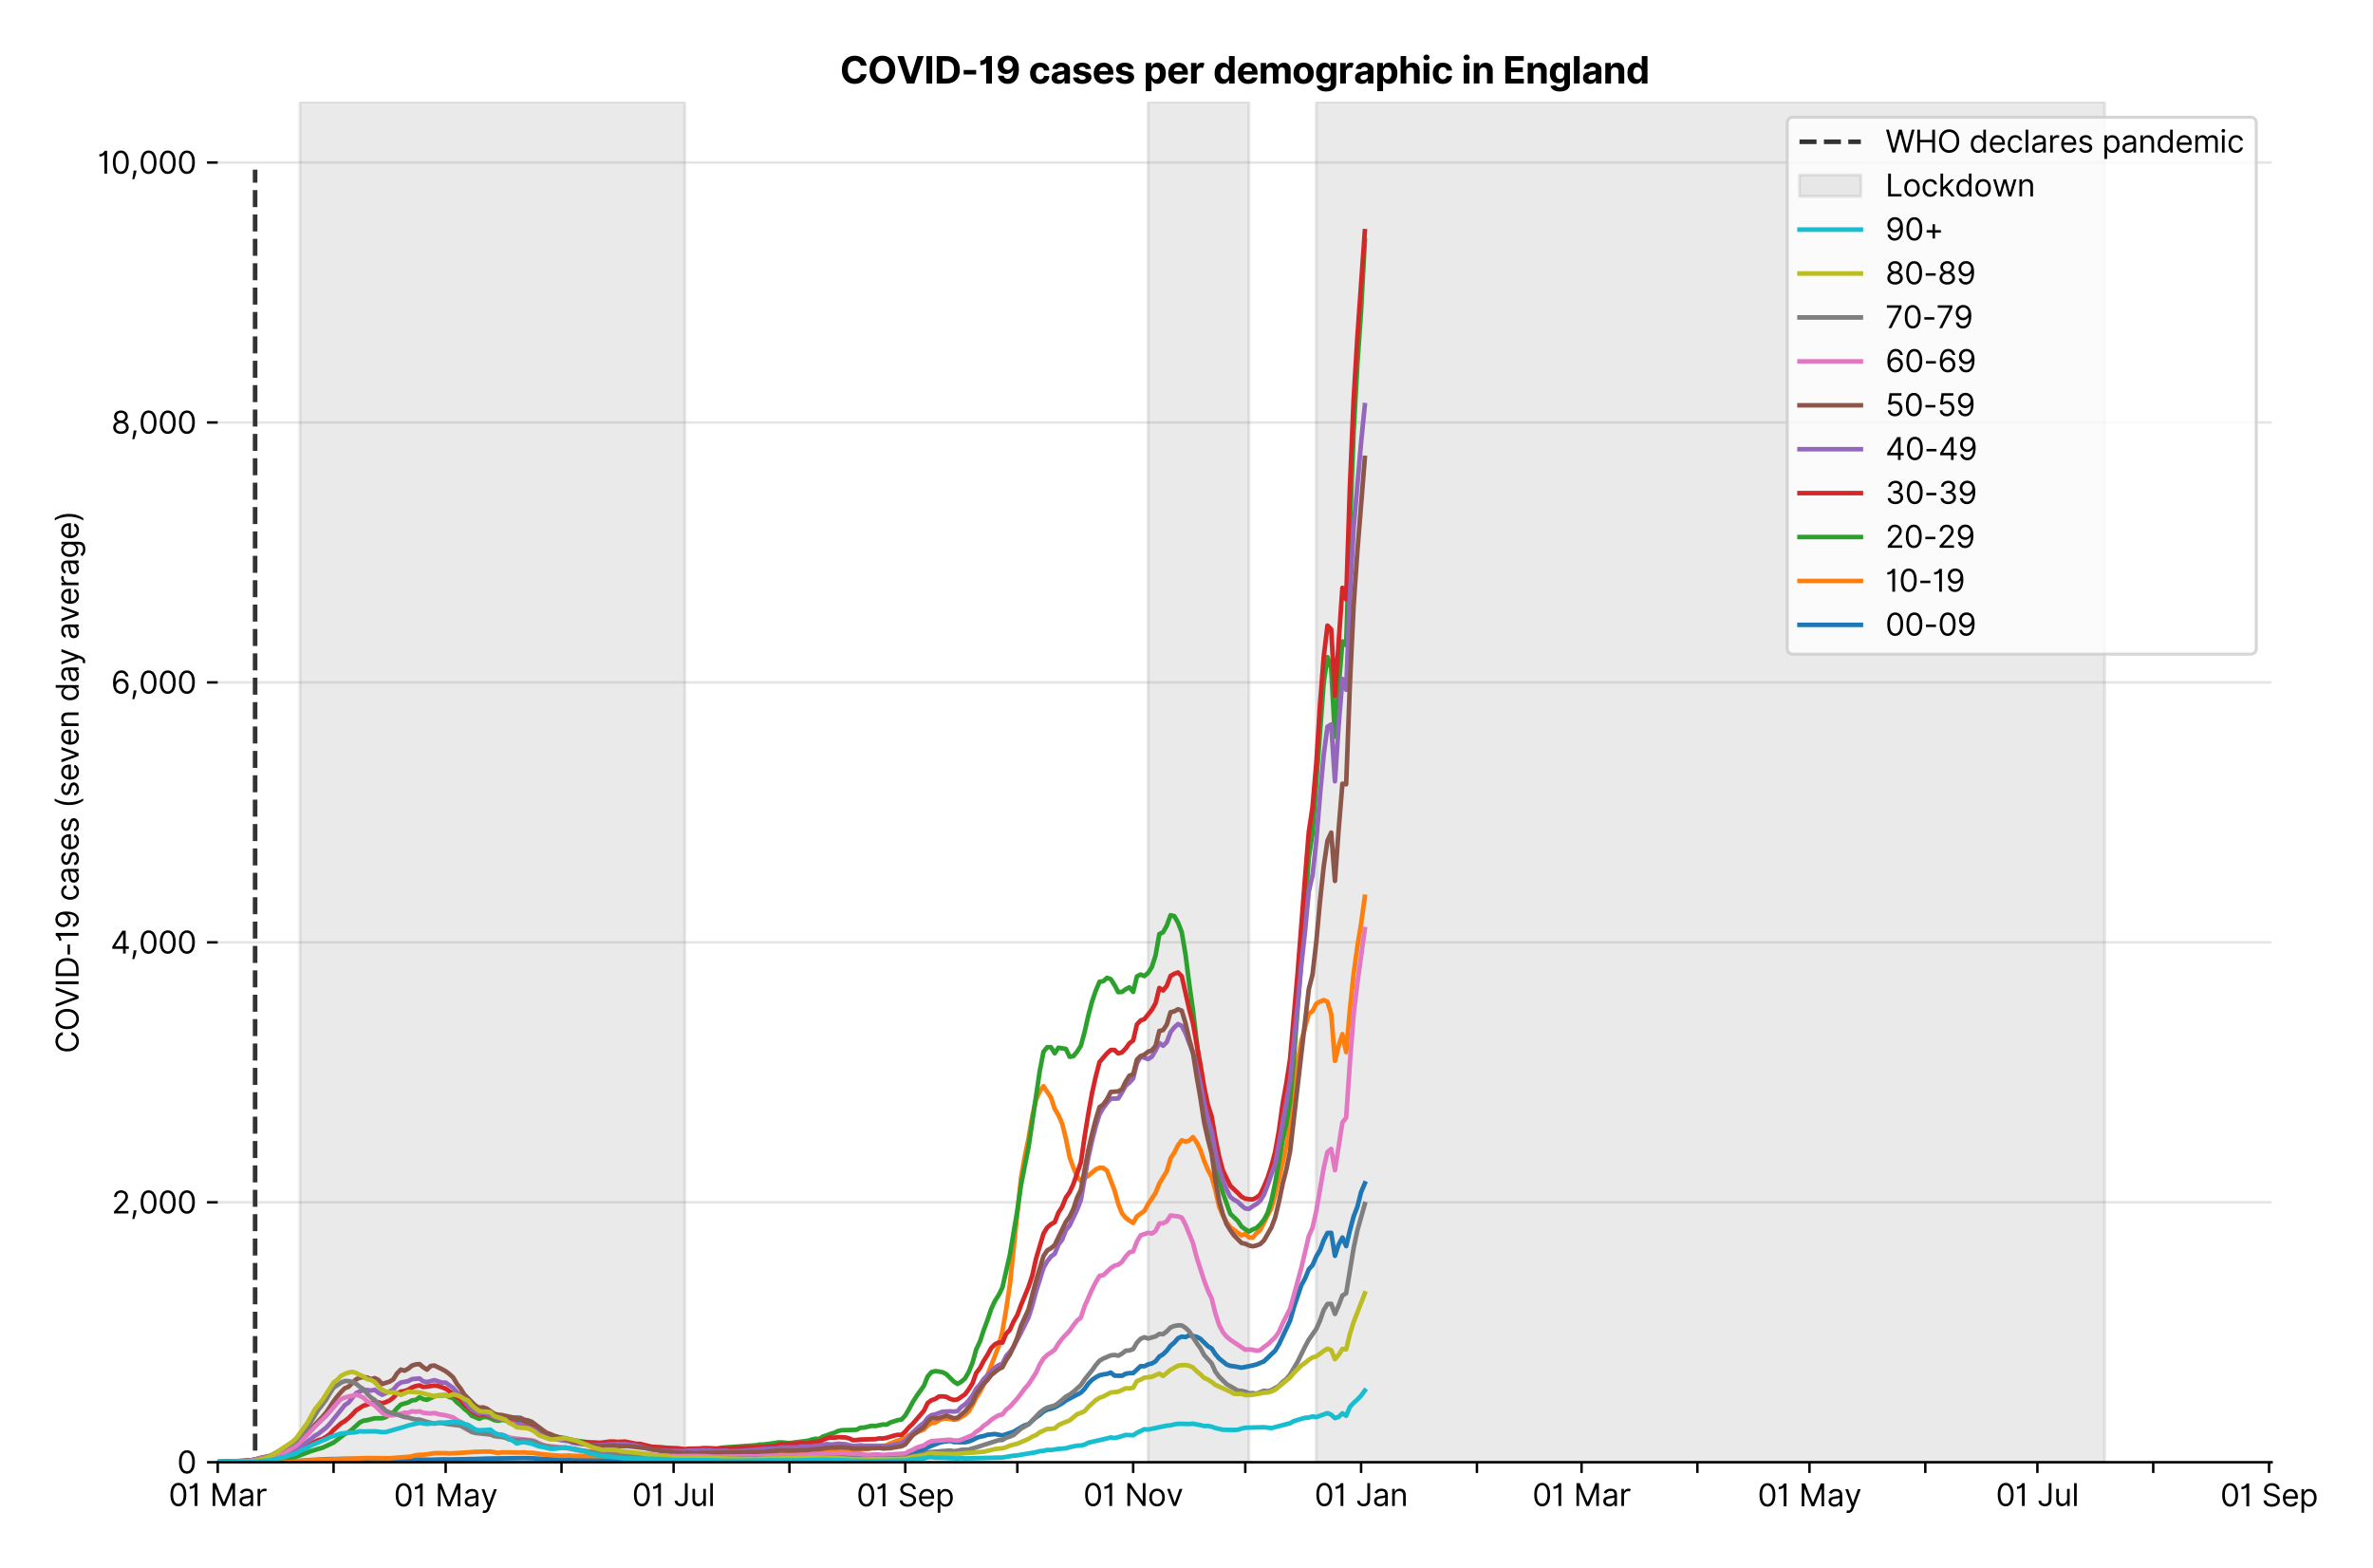 <?xml version="1.0" encoding="utf-8" standalone="no"?>
<!DOCTYPE svg PUBLIC "-//W3C//DTD SVG 1.1//EN"
  "http://www.w3.org/Graphics/SVG/1.1/DTD/svg11.dtd">
<svg version="1.1" viewBox="0 0 773.651 511.234" xmlns="http://www.w3.org/2000/svg" xmlns:xlink="http://www.w3.org/1999/xlink">
 <defs>
  <style type="text/css">*{stroke-linecap:butt;stroke-linejoin:round;}</style>
 </defs>
 <g id="figure_1">
  <g id="patch_1">
   <path d="M 0 511.234 
L 773.651 511.234 
L 773.651 0 
L 0 0 
z
" style="fill:#ffffff;"/>
  </g>
  <g id="axes_1">
   <g id="patch_2">
    <path d="M 70.989 476.745 
L 740.589 476.745 
L 740.589 33.225 
L 70.989 33.225 
z
" style="fill:#ffffff;"/>
   </g>
   <g id="matplotlib.axis_1">
    <g id="xtick_1">
     <g id="line2d_1">
      <defs>
       <path d="M 0 0 
L 0 3.5 
" id="mbdd761d04d" style="stroke:#000000;stroke-width:0.8;"/>
      </defs>
      <g>
       <use style="stroke:#000000;stroke-width:0.8;" x="70.989" xlink:href="#mbdd761d04d" y="476.745"/>
      </g>
     </g>
     <g id="text_1">
      <!-- 01 Mar -->
      <g transform="translate(54.952 491.018)scale(0.1 -0.1)">
       <defs>
        <path d="M 2000 -64 
Q 1230 -64 806 561 
Q 382 1186 382 2327 
Q 382 3459 809 4088 
Q 1236 4718 2000 4718 
Q 2764 4718 3191 4088 
Q 3618 3459 3618 2327 
Q 3618 1186 3194 561 
Q 2771 -64 2000 -64 
z
M 2000 436 
Q 2509 436 2791 927 
Q 3073 1418 3073 2327 
Q 3073 3234 2789 3730 
Q 2505 4227 2000 4227 
Q 1496 4227 1211 3730 
Q 927 3234 927 2327 
Q 927 1418 1210 927 
Q 1493 436 2000 436 
z
" id="Inter-Regular-30" transform="scale(0.016)"/>
        <path d="M 1973 4655 
L 1973 0 
L 1409 0 
L 1409 3836 
L 1373 3836 
Q 1341 3773 1209 3692 
Q 1077 3611 868 3551 
Q 659 3491 391 3491 
L 391 3964 
Q 661 3964 859 4061 
Q 1057 4159 1190 4291 
Q 1323 4423 1392 4529 
Q 1461 4636 1473 4655 
L 1973 4655 
z
" id="Inter-Regular-31" transform="scale(0.016)"/>
        <path id="Inter-Regular-20" transform="scale(0.016)"/>
        <path d="M 564 4655 
L 1236 4655 
L 2818 791 
L 2873 791 
L 4455 4655 
L 5127 4655 
L 5127 0 
L 4600 0 
L 4600 3536 
L 4555 3536 
L 3100 0 
L 2591 0 
L 1136 3536 
L 1091 3536 
L 1091 0 
L 564 0 
L 564 4655 
z
" id="Inter-Regular-4d" transform="scale(0.016)"/>
        <path d="M 1518 -82 
Q 1186 -82 916 44 
Q 646 170 486 410 
Q 327 650 327 991 
Q 327 1291 445 1478 
Q 564 1666 761 1773 
Q 959 1880 1199 1933 
Q 1439 1986 1682 2018 
Q 2000 2059 2199 2080 
Q 2398 2102 2490 2154 
Q 2582 2207 2582 2336 
L 2582 2355 
Q 2582 2691 2399 2877 
Q 2216 3064 1846 3064 
Q 1461 3064 1243 2895 
Q 1025 2727 936 2536 
L 427 2718 
Q 564 3036 792 3214 
Q 1021 3393 1292 3464 
Q 1564 3536 1827 3536 
Q 1996 3536 2215 3496 
Q 2434 3457 2640 3334 
Q 2846 3211 2982 2963 
Q 3118 2716 3118 2300 
L 3118 0 
L 2582 0 
L 2582 473 
L 2555 473 
Q 2500 359 2373 229 
Q 2246 100 2034 9 
Q 1823 -82 1518 -82 
z
M 1600 400 
Q 1918 400 2137 525 
Q 2357 650 2469 847 
Q 2582 1045 2582 1264 
L 2582 1755 
Q 2548 1714 2433 1681 
Q 2318 1648 2169 1624 
Q 2021 1600 1881 1583 
Q 1741 1566 1655 1555 
Q 1446 1527 1265 1467 
Q 1084 1407 974 1287 
Q 864 1168 864 964 
Q 864 684 1072 542 
Q 1280 400 1600 400 
z
" id="Inter-Regular-61" transform="scale(0.016)"/>
        <path d="M 491 0 
L 491 3491 
L 1009 3491 
L 1009 2964 
L 1046 2964 
Q 1139 3223 1389 3384 
Q 1639 3545 1955 3545 
Q 2100 3545 2209 3511 
Q 2318 3477 2400 3418 
L 2218 2964 
Q 2161 2993 2085 3010 
Q 2009 3027 1909 3027 
Q 1527 3027 1277 2794 
Q 1027 2561 1027 2209 
L 1027 0 
L 491 0 
z
" id="Inter-Regular-72" transform="scale(0.016)"/>
       </defs>
       <use xlink:href="#Inter-Regular-30"/>
       <use x="62.5" xlink:href="#Inter-Regular-31"/>
       <use x="106.676" xlink:href="#Inter-Regular-20"/>
       <use x="134.801" xlink:href="#Inter-Regular-4d"/>
       <use x="225.994" xlink:href="#Inter-Regular-61"/>
       <use x="282.386" xlink:href="#Inter-Regular-72"/>
      </g>
     </g>
    </g>
    <g id="xtick_2">
     <g id="line2d_2">
      <g>
       <use style="stroke:#000000;stroke-width:0.8;" x="108.752" xlink:href="#mbdd761d04d" y="476.745"/>
      </g>
     </g>
    </g>
    <g id="xtick_3">
     <g id="line2d_3">
      <g>
       <use style="stroke:#000000;stroke-width:0.8;" x="145.297" xlink:href="#mbdd761d04d" y="476.745"/>
      </g>
     </g>
     <g id="text_2">
      <!-- 01 May -->
      <g transform="translate(128.394 491.117)scale(0.1 -0.1)">
       <defs>
        <path d="M 818 -1355 
Q 682 -1355 575 -1333 
Q 468 -1311 427 -1291 
L 564 -818 
Q 857 -893 1053 -814 
Q 1250 -736 1391 -345 
L 1509 -18 
L 218 3491 
L 800 3491 
L 1764 709 
L 1800 709 
L 2764 3491 
L 3346 3491 
L 1846 -564 
Q 1550 -1355 818 -1355 
z
" id="Inter-Regular-79" transform="scale(0.016)"/>
       </defs>
       <use xlink:href="#Inter-Regular-30"/>
       <use x="62.5" xlink:href="#Inter-Regular-31"/>
       <use x="106.676" xlink:href="#Inter-Regular-20"/>
       <use x="134.801" xlink:href="#Inter-Regular-4d"/>
       <use x="225.994" xlink:href="#Inter-Regular-61"/>
       <use x="282.386" xlink:href="#Inter-Regular-79"/>
      </g>
     </g>
    </g>
    <g id="xtick_4">
     <g id="line2d_4">
      <g>
       <use style="stroke:#000000;stroke-width:0.8;" x="183.061" xlink:href="#mbdd761d04d" y="476.745"/>
      </g>
     </g>
    </g>
    <g id="xtick_5">
     <g id="line2d_5">
      <g>
       <use style="stroke:#000000;stroke-width:0.8;" x="219.606" xlink:href="#mbdd761d04d" y="476.745"/>
      </g>
     </g>
     <g id="text_3">
      <!-- 01 Jul -->
      <g transform="translate(206.062 491.018)scale(0.1 -0.1)">
       <defs>
        <path d="M 2346 4655 
L 2909 4655 
L 2909 1327 
Q 2909 657 2549 296 
Q 2189 -64 1582 -64 
Q 1200 -64 902 76 
Q 605 216 434 475 
Q 264 734 264 1091 
L 818 1091 
Q 818 795 1034 615 
Q 1250 436 1582 436 
Q 1948 436 2147 664 
Q 2346 893 2346 1327 
L 2346 4655 
z
" id="Inter-Regular-4a" transform="scale(0.016)"/>
        <path d="M 2691 1427 
L 2691 3491 
L 3227 3491 
L 3227 0 
L 2691 0 
L 2691 591 
L 2655 591 
Q 2532 325 2273 140 
Q 2014 -45 1618 -45 
Q 1127 -45 809 280 
Q 491 605 491 1273 
L 491 3491 
L 1027 3491 
L 1027 1309 
Q 1027 927 1242 700 
Q 1457 473 1791 473 
Q 1991 473 2199 575 
Q 2407 677 2549 888 
Q 2691 1100 2691 1427 
z
" id="Inter-Regular-75" transform="scale(0.016)"/>
        <path d="M 1027 4655 
L 1027 0 
L 491 0 
L 491 4655 
L 1027 4655 
z
" id="Inter-Regular-6c" transform="scale(0.016)"/>
       </defs>
       <use xlink:href="#Inter-Regular-30"/>
       <use x="62.5" xlink:href="#Inter-Regular-31"/>
       <use x="106.676" xlink:href="#Inter-Regular-20"/>
       <use x="134.801" xlink:href="#Inter-Regular-4a"/>
       <use x="189.063" xlink:href="#Inter-Regular-75"/>
       <use x="247.159" xlink:href="#Inter-Regular-6c"/>
      </g>
     </g>
    </g>
    <g id="xtick_6">
     <g id="line2d_6">
      <g>
       <use style="stroke:#000000;stroke-width:0.8;" x="257.369" xlink:href="#mbdd761d04d" y="476.745"/>
      </g>
     </g>
    </g>
    <g id="xtick_7">
     <g id="line2d_7">
      <g>
       <use style="stroke:#000000;stroke-width:0.8;" x="295.132" xlink:href="#mbdd761d04d" y="476.745"/>
      </g>
     </g>
     <g id="text_4">
      <!-- 01 Sep -->
      <g transform="translate(279.245 491.117)scale(0.1 -0.1)">
       <defs>
        <path d="M 3109 3491 
Q 3068 3836 2777 4027 
Q 2486 4218 2064 4218 
Q 1600 4218 1318 3999 
Q 1036 3780 1036 3445 
Q 1036 3195 1189 3042 
Q 1343 2889 1553 2803 
Q 1764 2718 1936 2673 
L 2409 2545 
Q 2591 2498 2815 2414 
Q 3039 2330 3244 2185 
Q 3450 2041 3584 1816 
Q 3718 1591 3718 1264 
Q 3718 886 3521 581 
Q 3325 277 2949 97 
Q 2573 -82 2036 -82 
Q 1286 -82 845 272 
Q 405 627 364 1200 
L 946 1200 
Q 968 936 1124 764 
Q 1280 593 1519 510 
Q 1759 427 2036 427 
Q 2359 427 2616 533 
Q 2873 639 3023 828 
Q 3173 1018 3173 1273 
Q 3173 1505 3043 1650 
Q 2914 1795 2702 1886 
Q 2491 1977 2246 2045 
L 1673 2209 
Q 1127 2366 809 2657 
Q 491 2948 491 3418 
Q 491 3809 703 4101 
Q 916 4393 1276 4555 
Q 1636 4718 2082 4718 
Q 2532 4718 2882 4558 
Q 3232 4398 3437 4120 
Q 3643 3843 3655 3491 
L 3109 3491 
z
" id="Inter-Regular-53" transform="scale(0.016)"/>
        <path d="M 1955 -73 
Q 1450 -73 1085 151 
Q 721 375 524 778 
Q 327 1182 327 1718 
Q 327 2255 524 2665 
Q 721 3075 1074 3305 
Q 1427 3536 1900 3536 
Q 2173 3536 2439 3445 
Q 2705 3355 2923 3151 
Q 3141 2948 3270 2614 
Q 3400 2280 3400 1791 
L 3400 1564 
L 866 1564 
Q 884 1005 1183 707 
Q 1482 409 1955 409 
Q 2271 409 2498 545 
Q 2725 682 2827 955 
L 3346 809 
Q 3223 414 2854 170 
Q 2486 -73 1955 -73 
z
M 866 2027 
L 2855 2027 
Q 2855 2470 2595 2762 
Q 2336 3055 1900 3055 
Q 1593 3055 1368 2911 
Q 1143 2768 1013 2533 
Q 884 2298 866 2027 
z
" id="Inter-Regular-65" transform="scale(0.016)"/>
        <path d="M 491 -1309 
L 491 3491 
L 1009 3491 
L 1009 2936 
L 1073 2936 
Q 1132 3027 1237 3169 
Q 1343 3311 1542 3423 
Q 1741 3536 2082 3536 
Q 2523 3536 2859 3315 
Q 3196 3095 3384 2690 
Q 3573 2286 3573 1736 
Q 3573 1182 3384 776 
Q 3196 370 2861 148 
Q 2527 -73 2091 -73 
Q 1755 -73 1552 39 
Q 1350 152 1241 296 
Q 1132 441 1073 536 
L 1027 536 
L 1027 -1309 
L 491 -1309 
z
M 1018 1745 
Q 1018 1152 1276 780 
Q 1534 409 2018 409 
Q 2355 409 2581 587 
Q 2807 766 2921 1069 
Q 3036 1373 3036 1745 
Q 3036 2114 2923 2410 
Q 2811 2707 2585 2881 
Q 2359 3055 2018 3055 
Q 1527 3055 1272 2693 
Q 1018 2332 1018 1745 
z
" id="Inter-Regular-70" transform="scale(0.016)"/>
       </defs>
       <use xlink:href="#Inter-Regular-30"/>
       <use x="62.5" xlink:href="#Inter-Regular-31"/>
       <use x="106.676" xlink:href="#Inter-Regular-20"/>
       <use x="134.801" xlink:href="#Inter-Regular-53"/>
       <use x="198.58" xlink:href="#Inter-Regular-65"/>
       <use x="256.818" xlink:href="#Inter-Regular-70"/>
      </g>
     </g>
    </g>
    <g id="xtick_8">
     <g id="line2d_8">
      <g>
       <use style="stroke:#000000;stroke-width:0.8;" x="331.677" xlink:href="#mbdd761d04d" y="476.745"/>
      </g>
     </g>
    </g>
    <g id="xtick_9">
     <g id="line2d_9">
      <g>
       <use style="stroke:#000000;stroke-width:0.8;" x="369.44" xlink:href="#mbdd761d04d" y="476.745"/>
      </g>
     </g>
     <g id="text_5">
      <!-- 01 Nov -->
      <g transform="translate(353.169 491.018)scale(0.1 -0.1)">
       <defs>
        <path d="M 4255 4655 
L 4255 0 
L 3709 0 
L 1173 3655 
L 1127 3655 
L 1127 0 
L 564 0 
L 564 4655 
L 1109 4655 
L 3655 991 
L 3700 991 
L 3700 4655 
L 4255 4655 
z
" id="Inter-Regular-4e" transform="scale(0.016)"/>
        <path d="M 1909 -73 
Q 1436 -73 1080 152 
Q 725 377 526 781 
Q 327 1186 327 1727 
Q 327 2273 526 2679 
Q 725 3086 1080 3311 
Q 1436 3536 1909 3536 
Q 2382 3536 2737 3311 
Q 3093 3086 3292 2679 
Q 3491 2273 3491 1727 
Q 3491 1186 3292 781 
Q 3093 377 2737 152 
Q 2382 -73 1909 -73 
z
M 1909 409 
Q 2268 409 2500 593 
Q 2732 777 2843 1077 
Q 2955 1377 2955 1727 
Q 2955 2077 2843 2379 
Q 2732 2682 2500 2868 
Q 2268 3055 1909 3055 
Q 1550 3055 1318 2868 
Q 1086 2682 975 2379 
Q 864 2077 864 1727 
Q 864 1377 975 1077 
Q 1086 777 1318 593 
Q 1550 409 1909 409 
z
" id="Inter-Regular-6f" transform="scale(0.016)"/>
        <path d="M 3346 3491 
L 2055 0 
L 1509 0 
L 218 3491 
L 800 3491 
L 1764 709 
L 1800 709 
L 2764 3491 
L 3346 3491 
z
" id="Inter-Regular-76" transform="scale(0.016)"/>
       </defs>
       <use xlink:href="#Inter-Regular-30"/>
       <use x="62.5" xlink:href="#Inter-Regular-31"/>
       <use x="106.676" xlink:href="#Inter-Regular-20"/>
       <use x="134.801" xlink:href="#Inter-Regular-4e"/>
       <use x="210.085" xlink:href="#Inter-Regular-6f"/>
       <use x="269.744" xlink:href="#Inter-Regular-76"/>
      </g>
     </g>
    </g>
    <g id="xtick_10">
     <g id="line2d_10">
      <g>
       <use style="stroke:#000000;stroke-width:0.8;" x="405.985" xlink:href="#mbdd761d04d" y="476.745"/>
      </g>
     </g>
    </g>
    <g id="xtick_11">
     <g id="line2d_11">
      <g>
       <use style="stroke:#000000;stroke-width:0.8;" x="443.749" xlink:href="#mbdd761d04d" y="476.745"/>
      </g>
     </g>
     <g id="text_6">
      <!-- 01 Jan -->
      <g transform="translate(428.549 491.018)scale(0.1 -0.1)">
       <defs>
        <path d="M 1027 2100 
L 1027 0 
L 491 0 
L 491 3491 
L 1009 3491 
L 1009 2945 
L 1055 2945 
Q 1177 3211 1427 3373 
Q 1677 3536 2073 3536 
Q 2602 3536 2928 3211 
Q 3255 2886 3255 2218 
L 3255 0 
L 2718 0 
L 2718 2182 
Q 2718 2593 2504 2824 
Q 2291 3055 1918 3055 
Q 1534 3055 1280 2806 
Q 1027 2557 1027 2100 
z
" id="Inter-Regular-6e" transform="scale(0.016)"/>
       </defs>
       <use xlink:href="#Inter-Regular-30"/>
       <use x="62.5" xlink:href="#Inter-Regular-31"/>
       <use x="106.676" xlink:href="#Inter-Regular-20"/>
       <use x="134.801" xlink:href="#Inter-Regular-4a"/>
       <use x="189.063" xlink:href="#Inter-Regular-61"/>
       <use x="245.455" xlink:href="#Inter-Regular-6e"/>
      </g>
     </g>
    </g>
    <g id="xtick_12">
     <g id="line2d_12">
      <g>
       <use style="stroke:#000000;stroke-width:0.8;" x="481.512" xlink:href="#mbdd761d04d" y="476.745"/>
      </g>
     </g>
    </g>
    <g id="xtick_13">
     <g id="line2d_13">
      <g>
       <use style="stroke:#000000;stroke-width:0.8;" x="515.621" xlink:href="#mbdd761d04d" y="476.745"/>
      </g>
     </g>
     <g id="text_7">
      <!-- 01 Mar -->
      <g transform="translate(499.584 491.018)scale(0.1 -0.1)">
       <use xlink:href="#Inter-Regular-30"/>
       <use x="62.5" xlink:href="#Inter-Regular-31"/>
       <use x="106.676" xlink:href="#Inter-Regular-20"/>
       <use x="134.801" xlink:href="#Inter-Regular-4d"/>
       <use x="225.994" xlink:href="#Inter-Regular-61"/>
       <use x="282.386" xlink:href="#Inter-Regular-72"/>
      </g>
     </g>
    </g>
    <g id="xtick_14">
     <g id="line2d_14">
      <g>
       <use style="stroke:#000000;stroke-width:0.8;" x="553.384" xlink:href="#mbdd761d04d" y="476.745"/>
      </g>
     </g>
    </g>
    <g id="xtick_15">
     <g id="line2d_15">
      <g>
       <use style="stroke:#000000;stroke-width:0.8;" x="589.929" xlink:href="#mbdd761d04d" y="476.745"/>
      </g>
     </g>
     <g id="text_8">
      <!-- 01 May -->
      <g transform="translate(573.026 491.117)scale(0.1 -0.1)">
       <use xlink:href="#Inter-Regular-30"/>
       <use x="62.5" xlink:href="#Inter-Regular-31"/>
       <use x="106.676" xlink:href="#Inter-Regular-20"/>
       <use x="134.801" xlink:href="#Inter-Regular-4d"/>
       <use x="225.994" xlink:href="#Inter-Regular-61"/>
       <use x="282.386" xlink:href="#Inter-Regular-79"/>
      </g>
     </g>
    </g>
    <g id="xtick_16">
     <g id="line2d_16">
      <g>
       <use style="stroke:#000000;stroke-width:0.8;" x="627.692" xlink:href="#mbdd761d04d" y="476.745"/>
      </g>
     </g>
    </g>
    <g id="xtick_17">
     <g id="line2d_17">
      <g>
       <use style="stroke:#000000;stroke-width:0.8;" x="664.237" xlink:href="#mbdd761d04d" y="476.745"/>
      </g>
     </g>
     <g id="text_9">
      <!-- 01 Jul -->
      <g transform="translate(650.693 491.018)scale(0.1 -0.1)">
       <use xlink:href="#Inter-Regular-30"/>
       <use x="62.5" xlink:href="#Inter-Regular-31"/>
       <use x="106.676" xlink:href="#Inter-Regular-20"/>
       <use x="134.801" xlink:href="#Inter-Regular-4a"/>
       <use x="189.063" xlink:href="#Inter-Regular-75"/>
       <use x="247.159" xlink:href="#Inter-Regular-6c"/>
      </g>
     </g>
    </g>
    <g id="xtick_18">
     <g id="line2d_18">
      <g>
       <use style="stroke:#000000;stroke-width:0.8;" x="702" xlink:href="#mbdd761d04d" y="476.745"/>
      </g>
     </g>
    </g>
    <g id="xtick_19">
     <g id="line2d_19">
      <g>
       <use style="stroke:#000000;stroke-width:0.8;" x="739.763" xlink:href="#mbdd761d04d" y="476.745"/>
      </g>
     </g>
     <g id="text_10">
      <!-- 01 Sep -->
      <g transform="translate(723.876 491.117)scale(0.1 -0.1)">
       <use xlink:href="#Inter-Regular-30"/>
       <use x="62.5" xlink:href="#Inter-Regular-31"/>
       <use x="106.676" xlink:href="#Inter-Regular-20"/>
       <use x="134.801" xlink:href="#Inter-Regular-53"/>
       <use x="198.58" xlink:href="#Inter-Regular-65"/>
       <use x="256.818" xlink:href="#Inter-Regular-70"/>
      </g>
     </g>
    </g>
   </g>
   <g id="matplotlib.axis_2">
    <g id="ytick_1">
     <g id="line2d_20">
      <path clip-path="url(#p069e78a42e)" d="M 70.989 476.745 
L 740.589 476.745 
" style="fill:none;stroke:#e5e5e5;stroke-linecap:square;stroke-width:0.8;"/>
     </g>
     <g id="line2d_21">
      <defs>
       <path d="M 0 0 
L -3.5 0 
" id="m2729c9953a" style="stroke:#000000;stroke-width:0.8;"/>
      </defs>
      <g>
       <use style="stroke:#000000;stroke-width:0.8;" x="70.989" xlink:href="#m2729c9953a" y="476.745"/>
      </g>
     </g>
     <g id="text_11">
      <!-- 0 -->
      <g transform="translate(57.739 480.382)scale(0.1 -0.1)">
       <use xlink:href="#Inter-Regular-30"/>
      </g>
     </g>
    </g>
    <g id="ytick_2">
     <g id="line2d_22">
      <path clip-path="url(#p069e78a42e)" d="M 70.989 391.993 
L 740.589 391.993 
" style="fill:none;stroke:#e5e5e5;stroke-linecap:square;stroke-width:0.8;"/>
     </g>
     <g id="line2d_23">
      <g>
       <use style="stroke:#000000;stroke-width:0.8;" x="70.989" xlink:href="#m2729c9953a" y="391.993"/>
      </g>
     </g>
     <g id="text_12">
      <!-- 2,000 -->
      <g transform="translate(36.389 395.629)scale(0.1 -0.1)">
       <defs>
        <path d="M 482 0 
L 482 409 
L 2018 2091 
Q 2289 2386 2464 2605 
Q 2639 2825 2724 3019 
Q 2809 3214 2809 3427 
Q 2809 3795 2553 4011 
Q 2298 4227 1918 4227 
Q 1514 4227 1275 3985 
Q 1036 3743 1036 3345 
L 500 3345 
Q 500 3755 688 4064 
Q 877 4373 1203 4545 
Q 1530 4718 1936 4718 
Q 2346 4718 2661 4545 
Q 2977 4373 3156 4079 
Q 3336 3786 3336 3427 
Q 3336 3170 3244 2926 
Q 3152 2682 2926 2383 
Q 2700 2084 2300 1655 
L 1255 536 
L 1255 500 
L 3418 500 
L 3418 0 
L 482 0 
z
" id="Inter-Regular-32" transform="scale(0.016)"/>
        <path d="M 1291 636 
L 1255 391 
Q 1216 132 1137 -163 
Q 1059 -459 975 -720 
Q 891 -982 836 -1136 
L 427 -1136 
Q 457 -991 504 -752 
Q 552 -514 601 -219 
Q 650 75 682 382 
L 709 636 
L 1291 636 
z
" id="Inter-Regular-2c" transform="scale(0.016)"/>
       </defs>
       <use xlink:href="#Inter-Regular-32"/>
       <use x="60.511" xlink:href="#Inter-Regular-2c"/>
       <use x="88.494" xlink:href="#Inter-Regular-30"/>
       <use x="150.994" xlink:href="#Inter-Regular-30"/>
       <use x="213.494" xlink:href="#Inter-Regular-30"/>
      </g>
     </g>
    </g>
    <g id="ytick_3">
     <g id="line2d_24">
      <path clip-path="url(#p069e78a42e)" d="M 70.989 307.24 
L 740.589 307.24 
" style="fill:none;stroke:#e5e5e5;stroke-linecap:square;stroke-width:0.8;"/>
     </g>
     <g id="line2d_25">
      <g>
       <use style="stroke:#000000;stroke-width:0.8;" x="70.989" xlink:href="#m2729c9953a" y="307.24"/>
      </g>
     </g>
     <g id="text_13">
      <!-- 4,000 -->
      <g transform="translate(36.02 310.877)scale(0.1 -0.1)">
       <defs>
        <path d="M 373 955 
L 373 1418 
L 2418 4655 
L 3100 4655 
L 3100 1455 
L 3736 1455 
L 3736 955 
L 3100 955 
L 3100 0 
L 2564 0 
L 2564 955 
L 373 955 
z
M 2564 1455 
L 2564 3936 
L 2527 3936 
L 982 1491 
L 982 1455 
L 2564 1455 
z
" id="Inter-Regular-34" transform="scale(0.016)"/>
       </defs>
       <use xlink:href="#Inter-Regular-34"/>
       <use x="64.205" xlink:href="#Inter-Regular-2c"/>
       <use x="92.188" xlink:href="#Inter-Regular-30"/>
       <use x="154.688" xlink:href="#Inter-Regular-30"/>
       <use x="217.188" xlink:href="#Inter-Regular-30"/>
      </g>
     </g>
    </g>
    <g id="ytick_4">
     <g id="line2d_26">
      <path clip-path="url(#p069e78a42e)" d="M 70.989 222.488 
L 740.589 222.488 
" style="fill:none;stroke:#e5e5e5;stroke-linecap:square;stroke-width:0.8;"/>
     </g>
     <g id="line2d_27">
      <g>
       <use style="stroke:#000000;stroke-width:0.8;" x="70.989" xlink:href="#m2729c9953a" y="222.488"/>
      </g>
     </g>
     <g id="text_14">
      <!-- 6,000 -->
      <g transform="translate(36.205 226.124)scale(0.1 -0.1)">
       <defs>
        <path d="M 2027 -64 
Q 1741 -59 1454 45 
Q 1168 150 932 399 
Q 696 648 552 1074 
Q 409 1500 409 2145 
Q 409 3386 861 4056 
Q 1314 4727 2100 4727 
Q 2686 4727 3073 4384 
Q 3461 4041 3546 3491 
L 2991 3491 
Q 2914 3811 2691 4019 
Q 2468 4227 2100 4227 
Q 1559 4227 1249 3755 
Q 939 3284 936 2427 
L 973 2427 
Q 1164 2716 1461 2880 
Q 1759 3045 2118 3045 
Q 2518 3045 2850 2846 
Q 3182 2648 3382 2299 
Q 3582 1950 3582 1500 
Q 3582 1068 3389 710 
Q 3196 352 2847 142 
Q 2498 -68 2027 -64 
z
M 2027 436 
Q 2314 436 2542 579 
Q 2771 723 2903 964 
Q 3036 1205 3036 1500 
Q 3036 1789 2908 2026 
Q 2780 2264 2556 2404 
Q 2332 2545 2046 2545 
Q 1757 2545 1525 2397 
Q 1293 2250 1157 2010 
Q 1021 1770 1018 1491 
Q 1018 1214 1149 973 
Q 1280 732 1508 584 
Q 1736 436 2027 436 
z
" id="Inter-Regular-36" transform="scale(0.016)"/>
       </defs>
       <use xlink:href="#Inter-Regular-36"/>
       <use x="62.358" xlink:href="#Inter-Regular-2c"/>
       <use x="90.341" xlink:href="#Inter-Regular-30"/>
       <use x="152.841" xlink:href="#Inter-Regular-30"/>
       <use x="215.341" xlink:href="#Inter-Regular-30"/>
      </g>
     </g>
    </g>
    <g id="ytick_5">
     <g id="line2d_28">
      <path clip-path="url(#p069e78a42e)" d="M 70.989 137.735 
L 740.589 137.735 
" style="fill:none;stroke:#e5e5e5;stroke-linecap:square;stroke-width:0.8;"/>
     </g>
     <g id="line2d_29">
      <g>
       <use style="stroke:#000000;stroke-width:0.8;" x="70.989" xlink:href="#m2729c9953a" y="137.735"/>
      </g>
     </g>
     <g id="text_15">
      <!-- 8,000 -->
      <g transform="translate(36.275 141.372)scale(0.1 -0.1)">
       <defs>
        <path d="M 1973 -64 
Q 1505 -64 1147 103 
Q 789 270 589 564 
Q 389 859 391 1236 
Q 389 1532 507 1783 
Q 625 2034 830 2203 
Q 1036 2373 1291 2418 
L 1291 2445 
Q 957 2532 759 2821 
Q 561 3111 564 3482 
Q 561 3836 743 4115 
Q 925 4395 1244 4556 
Q 1564 4718 1973 4718 
Q 2377 4718 2695 4556 
Q 3014 4395 3197 4115 
Q 3380 3836 3382 3482 
Q 3380 3111 3181 2821 
Q 2982 2532 2655 2445 
L 2655 2418 
Q 2907 2373 3109 2203 
Q 3311 2034 3431 1783 
Q 3552 1532 3555 1236 
Q 3552 859 3351 564 
Q 3150 270 2794 103 
Q 2439 -64 1973 -64 
z
M 1973 436 
Q 2446 436 2722 662 
Q 2998 889 3000 1264 
Q 2998 1527 2864 1729 
Q 2730 1932 2499 2048 
Q 2268 2164 1973 2164 
Q 1675 2164 1442 2048 
Q 1209 1932 1076 1729 
Q 943 1527 946 1264 
Q 943 889 1218 662 
Q 1493 436 1973 436 
z
M 1973 2645 
Q 2348 2645 2591 2864 
Q 2834 3084 2836 3445 
Q 2834 3800 2596 4013 
Q 2359 4227 1973 4227 
Q 1582 4227 1344 4013 
Q 1107 3800 1109 3445 
Q 1107 3084 1349 2864 
Q 1591 2645 1973 2645 
z
" id="Inter-Regular-38" transform="scale(0.016)"/>
       </defs>
       <use xlink:href="#Inter-Regular-38"/>
       <use x="61.648" xlink:href="#Inter-Regular-2c"/>
       <use x="89.631" xlink:href="#Inter-Regular-30"/>
       <use x="152.131" xlink:href="#Inter-Regular-30"/>
       <use x="214.631" xlink:href="#Inter-Regular-30"/>
      </g>
     </g>
    </g>
    <g id="ytick_6">
     <g id="line2d_30">
      <path clip-path="url(#p069e78a42e)" d="M 70.989 52.983 
L 740.589 52.983 
" style="fill:none;stroke:#e5e5e5;stroke-linecap:square;stroke-width:0.8;"/>
     </g>
     <g id="line2d_31">
      <g>
       <use style="stroke:#000000;stroke-width:0.8;" x="70.989" xlink:href="#m2729c9953a" y="52.983"/>
      </g>
     </g>
     <g id="text_16">
      <!-- 10,000 -->
      <g transform="translate(31.773 56.619)scale(0.1 -0.1)">
       <use xlink:href="#Inter-Regular-31"/>
       <use x="44.176" xlink:href="#Inter-Regular-30"/>
       <use x="106.676" xlink:href="#Inter-Regular-2c"/>
       <use x="134.659" xlink:href="#Inter-Regular-30"/>
       <use x="197.159" xlink:href="#Inter-Regular-30"/>
       <use x="259.659" xlink:href="#Inter-Regular-30"/>
      </g>
     </g>
    </g>
    <g id="text_17">
     <!-- COVID-19 cases (seven day average) -->
     <g transform="translate(25.614 343.418)rotate(-90)scale(0.1 -0.1)">
      <defs>
       <path d="M 4309 3200 
L 3746 3200 
Q 3677 3523 3484 3743 
Q 3291 3964 3018 4077 
Q 2746 4191 2436 4191 
Q 2014 4191 1672 3977 
Q 1330 3764 1128 3348 
Q 927 2932 927 2327 
Q 927 1723 1128 1307 
Q 1330 891 1672 677 
Q 2014 464 2436 464 
Q 2746 464 3018 577 
Q 3291 691 3484 911 
Q 3677 1132 3746 1455 
L 4309 1455 
Q 4223 977 3957 637 
Q 3691 298 3298 117 
Q 2905 -64 2436 -64 
Q 1841 -64 1377 227 
Q 914 518 648 1054 
Q 382 1591 382 2327 
Q 382 3064 648 3600 
Q 914 4136 1377 4427 
Q 1841 4718 2436 4718 
Q 2905 4718 3298 4537 
Q 3691 4357 3957 4017 
Q 4223 3677 4309 3200 
z
" id="Inter-Regular-43" transform="scale(0.016)"/>
       <path d="M 4491 2327 
Q 4491 1591 4225 1054 
Q 3959 518 3495 227 
Q 3032 -64 2436 -64 
Q 1841 -64 1377 227 
Q 914 518 648 1054 
Q 382 1591 382 2327 
Q 382 3064 648 3600 
Q 914 4136 1377 4427 
Q 1841 4718 2436 4718 
Q 3032 4718 3495 4427 
Q 3959 4136 4225 3600 
Q 4491 3064 4491 2327 
z
M 3946 2327 
Q 3946 2932 3744 3348 
Q 3543 3764 3201 3977 
Q 2859 4191 2436 4191 
Q 2014 4191 1672 3977 
Q 1330 3764 1128 3348 
Q 927 2932 927 2327 
Q 927 1723 1128 1307 
Q 1330 891 1672 677 
Q 2014 464 2436 464 
Q 2859 464 3201 677 
Q 3543 891 3744 1307 
Q 3946 1723 3946 2327 
z
" id="Inter-Regular-4f" transform="scale(0.016)"/>
       <path d="M 755 4655 
L 2136 736 
L 2191 736 
L 3573 4655 
L 4164 4655 
L 2455 0 
L 1873 0 
L 164 4655 
L 755 4655 
z
" id="Inter-Regular-56" transform="scale(0.016)"/>
       <path d="M 1127 4655 
L 1127 0 
L 564 0 
L 564 4655 
L 1127 4655 
z
" id="Inter-Regular-49" transform="scale(0.016)"/>
       <path d="M 2000 0 
L 564 0 
L 564 4655 
L 2064 4655 
Q 2741 4655 3223 4376 
Q 3705 4098 3961 3578 
Q 4218 3059 4218 2336 
Q 4218 1609 3959 1085 
Q 3700 561 3204 280 
Q 2709 0 2000 0 
z
M 1127 500 
L 1964 500 
Q 2830 500 3251 992 
Q 3673 1484 3673 2336 
Q 3673 3182 3259 3668 
Q 2846 4155 2027 4155 
L 1127 4155 
L 1127 500 
z
" id="Inter-Regular-44" transform="scale(0.016)"/>
       <path d="M 2491 2245 
L 2491 1745 
L 455 1745 
L 455 2245 
L 2491 2245 
z
" id="Inter-Regular-2d" transform="scale(0.016)"/>
       <path d="M 1964 4727 
Q 2250 4725 2536 4618 
Q 2823 4511 3059 4263 
Q 3296 4016 3439 3590 
Q 3582 3164 3582 2518 
Q 3582 1277 3128 606 
Q 2675 -64 1891 -64 
Q 1305 -64 916 278 
Q 527 620 446 1173 
L 1000 1173 
Q 1075 852 1299 644 
Q 1523 436 1891 436 
Q 2430 436 2742 906 
Q 3055 1377 3055 2236 
L 3018 2236 
Q 2827 1950 2530 1784 
Q 2234 1618 1873 1618 
Q 1473 1618 1140 1817 
Q 807 2016 608 2365 
Q 409 2714 409 3164 
Q 409 3595 601 3952 
Q 793 4309 1142 4520 
Q 1491 4732 1964 4727 
z
M 1964 4227 
Q 1677 4227 1449 4084 
Q 1221 3941 1088 3700 
Q 955 3459 955 3164 
Q 955 2873 1083 2635 
Q 1211 2398 1435 2258 
Q 1659 2118 1946 2118 
Q 2232 2118 2465 2266 
Q 2698 2414 2835 2654 
Q 2973 2895 2973 3173 
Q 2973 3450 2842 3691 
Q 2711 3932 2483 4079 
Q 2255 4227 1964 4227 
z
" id="Inter-Regular-39" transform="scale(0.016)"/>
       <path d="M 1909 -73 
Q 1418 -73 1063 159 
Q 709 391 518 798 
Q 327 1205 327 1727 
Q 327 2259 524 2667 
Q 721 3075 1074 3305 
Q 1427 3536 1900 3536 
Q 2268 3536 2563 3400 
Q 2859 3264 3047 3018 
Q 3236 2773 3282 2445 
L 2746 2445 
Q 2684 2684 2474 2869 
Q 2264 3055 1909 3055 
Q 1439 3055 1151 2697 
Q 864 2339 864 1745 
Q 864 1139 1148 774 
Q 1432 409 1909 409 
Q 2223 409 2447 570 
Q 2671 732 2746 1018 
L 3282 1018 
Q 3236 709 3058 462 
Q 2880 216 2588 71 
Q 2296 -73 1909 -73 
z
" id="Inter-Regular-63" transform="scale(0.016)"/>
       <path d="M 2964 2709 
L 2482 2573 
Q 2411 2755 2245 2914 
Q 2080 3073 1727 3073 
Q 1407 3073 1194 2926 
Q 982 2780 982 2555 
Q 982 2355 1127 2239 
Q 1273 2123 1582 2045 
L 2100 1918 
Q 3027 1691 3027 973 
Q 3027 673 2855 436 
Q 2684 200 2377 63 
Q 2071 -73 1664 -73 
Q 1130 -73 780 159 
Q 430 391 336 836 
L 846 964 
Q 989 400 1655 400 
Q 2030 400 2251 560 
Q 2473 720 2473 945 
Q 2473 1316 1955 1436 
L 1373 1573 
Q 893 1686 669 1926 
Q 446 2166 446 2527 
Q 446 2823 613 3050 
Q 780 3277 1069 3406 
Q 1359 3536 1727 3536 
Q 2246 3536 2542 3309 
Q 2839 3082 2964 2709 
z
" id="Inter-Regular-73" transform="scale(0.016)"/>
       <path d="M 682 1964 
Q 682 2823 906 3544 
Q 1130 4266 1546 4873 
L 2018 4873 
Q 1800 4573 1623 4095 
Q 1446 3618 1341 3061 
Q 1236 2505 1236 1964 
Q 1236 1423 1341 866 
Q 1446 309 1623 -168 
Q 1800 -645 2018 -945 
L 1546 -945 
Q 1130 -339 906 383 
Q 682 1105 682 1964 
z
" id="Inter-Regular-28" transform="scale(0.016)"/>
       <path d="M 1809 -73 
Q 1373 -73 1039 148 
Q 705 370 516 776 
Q 327 1182 327 1736 
Q 327 2286 516 2690 
Q 705 3095 1041 3315 
Q 1377 3536 1818 3536 
Q 2159 3536 2358 3423 
Q 2557 3311 2662 3169 
Q 2768 3027 2827 2936 
L 2873 2936 
L 2873 4655 
L 3409 4655 
L 3409 0 
L 2891 0 
L 2891 536 
L 2827 536 
Q 2768 441 2659 296 
Q 2550 152 2348 39 
Q 2146 -73 1809 -73 
z
M 1882 409 
Q 2366 409 2624 780 
Q 2882 1152 2882 1745 
Q 2882 2332 2627 2693 
Q 2373 3055 1882 3055 
Q 1541 3055 1315 2881 
Q 1089 2707 976 2410 
Q 864 2114 864 1745 
Q 864 1373 978 1069 
Q 1093 766 1319 587 
Q 1546 409 1882 409 
z
" id="Inter-Regular-64" transform="scale(0.016)"/>
       <path d="M 1900 -1382 
Q 1316 -1382 976 -1169 
Q 636 -957 473 -682 
L 900 -382 
Q 973 -477 1084 -601 
Q 1196 -725 1390 -817 
Q 1584 -909 1900 -909 
Q 2323 -909 2598 -704 
Q 2873 -500 2873 -64 
L 2873 645 
L 2827 645 
Q 2768 550 2660 410 
Q 2552 270 2351 162 
Q 2150 55 1809 55 
Q 1386 55 1051 255 
Q 716 455 521 836 
Q 327 1218 327 1764 
Q 327 2300 516 2699 
Q 705 3098 1041 3317 
Q 1377 3536 1818 3536 
Q 2159 3536 2360 3423 
Q 2561 3311 2669 3169 
Q 2777 3027 2836 2936 
L 2891 2936 
L 2891 3491 
L 3409 3491 
L 3409 -100 
Q 3409 -550 3205 -833 
Q 3002 -1116 2660 -1249 
Q 2318 -1382 1900 -1382 
z
M 1882 536 
Q 2366 536 2624 864 
Q 2882 1193 2882 1773 
Q 2882 2339 2627 2697 
Q 2373 3055 1882 3055 
Q 1541 3055 1315 2882 
Q 1089 2709 976 2418 
Q 864 2127 864 1773 
Q 864 1227 1120 881 
Q 1377 536 1882 536 
z
" id="Inter-Regular-67" transform="scale(0.016)"/>
       <path d="M 1638 1940 
Q 1638 1081 1414 359 
Q 1191 -362 775 -969 
L 302 -969 
Q 520 -669 697 -191 
Q 875 286 979 842 
Q 1084 1399 1084 1940 
Q 1084 2481 979 3038 
Q 875 3595 697 4072 
Q 520 4549 302 4849 
L 775 4849 
Q 1191 4243 1414 3521 
Q 1638 2799 1638 1940 
z
" id="Inter-Regular-29" transform="scale(0.016)"/>
      </defs>
      <use xlink:href="#Inter-Regular-43"/>
      <use x="72.727" xlink:href="#Inter-Regular-4f"/>
      <use x="148.864" xlink:href="#Inter-Regular-56"/>
      <use x="216.477" xlink:href="#Inter-Regular-49"/>
      <use x="242.898" xlink:href="#Inter-Regular-44"/>
      <use x="314.773" xlink:href="#Inter-Regular-2d"/>
      <use x="360.796" xlink:href="#Inter-Regular-31"/>
      <use x="404.972" xlink:href="#Inter-Regular-39"/>
      <use x="467.33" xlink:href="#Inter-Regular-20"/>
      <use x="495.455" xlink:href="#Inter-Regular-63"/>
      <use x="551.279" xlink:href="#Inter-Regular-61"/>
      <use x="607.671" xlink:href="#Inter-Regular-73"/>
      <use x="659.943" xlink:href="#Inter-Regular-65"/>
      <use x="718.182" xlink:href="#Inter-Regular-73"/>
      <use x="770.455" xlink:href="#Inter-Regular-20"/>
      <use x="798.58" xlink:href="#Inter-Regular-28"/>
      <use x="834.801" xlink:href="#Inter-Regular-73"/>
      <use x="887.074" xlink:href="#Inter-Regular-65"/>
      <use x="945.313" xlink:href="#Inter-Regular-76"/>
      <use x="1000.994" xlink:href="#Inter-Regular-65"/>
      <use x="1059.233" xlink:href="#Inter-Regular-6e"/>
      <use x="1117.756" xlink:href="#Inter-Regular-20"/>
      <use x="1145.881" xlink:href="#Inter-Regular-64"/>
      <use x="1207.955" xlink:href="#Inter-Regular-61"/>
      <use x="1264.347" xlink:href="#Inter-Regular-79"/>
      <use x="1320.029" xlink:href="#Inter-Regular-20"/>
      <use x="1348.154" xlink:href="#Inter-Regular-61"/>
      <use x="1404.546" xlink:href="#Inter-Regular-76"/>
      <use x="1460.228" xlink:href="#Inter-Regular-65"/>
      <use x="1518.466" xlink:href="#Inter-Regular-72"/>
      <use x="1556.818" xlink:href="#Inter-Regular-61"/>
      <use x="1613.211" xlink:href="#Inter-Regular-67"/>
      <use x="1674.148" xlink:href="#Inter-Regular-65"/>
      <use x="1732.387" xlink:href="#Inter-Regular-29"/>
     </g>
    </g>
   </g>
   <g id="patch_3">
    <path clip-path="url(#p069e78a42e)" d="M 97.789 476.745 
L 97.789 33.225 
L 223.26 33.225 
L 223.26 476.745 
z
" style="fill:#777777;opacity:0.15;stroke:#777777;stroke-linejoin:miter;"/>
   </g>
   <g id="patch_4">
    <path clip-path="url(#p069e78a42e)" d="M 374.313 476.745 
L 374.313 33.225 
L 407.204 33.225 
L 407.204 476.745 
z
" style="fill:#777777;opacity:0.15;stroke:#777777;stroke-linejoin:miter;"/>
   </g>
   <g id="patch_5">
    <path clip-path="url(#p069e78a42e)" d="M 429.131 476.745 
L 429.131 33.225 
L 686.164 33.225 
L 686.164 476.745 
z
" style="fill:#777777;opacity:0.15;stroke:#777777;stroke-linejoin:miter;"/>
   </g>
   <g id="LineCollection_1">
    <path clip-path="url(#p069e78a42e)" d="M 83.171 496.814 
L 83.171 55.301 
" style="fill:none;stroke:#333333;stroke-dasharray:5.55,2.4;stroke-dashoffset:0;stroke-width:1.5;"/>
   </g>
   <g id="line2d_32">
    <path clip-path="url(#p069e78a42e)" d="M 40.535 476.733 
L 85.607 476.642 
L 94.134 476.473 
L 96.571 476.412 
L 101.443 476.025 
L 107.534 475.734 
L 112.407 475.667 
L 116.061 475.661 
L 119.716 475.734 
L 120.934 475.619 
L 140.425 475.934 
L 144.079 475.819 
L 147.734 475.831 
L 155.043 475.686 
L 158.697 475.558 
L 170.879 475.395 
L 173.315 475.443 
L 176.97 475.661 
L 181.842 475.77 
L 203.769 475.504 
L 207.424 475.667 
L 208.642 475.595 
L 211.078 475.631 
L 214.733 475.571 
L 222.042 475.631 
L 224.478 475.68 
L 229.351 475.565 
L 231.787 475.583 
L 242.751 475.244 
L 243.969 475.347 
L 253.714 475.159 
L 254.932 475.086 
L 257.369 475.141 
L 261.023 475.038 
L 263.46 475.032 
L 265.896 474.814 
L 267.114 474.826 
L 270.769 474.439 
L 278.078 474.826 
L 279.296 475.002 
L 280.514 474.899 
L 282.95 474.893 
L 285.387 474.765 
L 286.605 474.814 
L 295.132 474.239 
L 298.787 473.349 
L 301.223 472.641 
L 302.441 471.89 
L 306.096 470.437 
L 307.314 470.116 
L 309.75 469.771 
L 310.968 470.171 
L 314.623 470.237 
L 315.841 469.983 
L 317.059 469.505 
L 318.277 468.863 
L 319.495 468.421 
L 320.714 468.209 
L 321.932 467.792 
L 324.368 467.549 
L 326.804 468.022 
L 330.459 466.799 
L 332.895 465.352 
L 334.113 464.692 
L 335.332 464.317 
L 337.768 462.131 
L 338.986 461.308 
L 340.204 460.224 
L 341.422 459.601 
L 342.641 459.31 
L 343.859 458.874 
L 346.295 457.536 
L 347.513 456.616 
L 352.386 454.05 
L 353.604 452.833 
L 354.822 451.083 
L 356.04 449.872 
L 357.259 449.043 
L 358.477 448.395 
L 359.695 448.111 
L 360.913 447.941 
L 362.131 447.518 
L 363.349 448.516 
L 365.786 448.571 
L 367.004 447.887 
L 368.222 447.699 
L 369.44 447.669 
L 371.877 445.411 
L 373.095 445.459 
L 374.313 444.854 
L 375.531 444.533 
L 376.749 443.843 
L 377.967 442.281 
L 379.186 441.561 
L 380.404 440.362 
L 381.622 438.77 
L 382.84 437.741 
L 384.058 436.33 
L 385.277 435.785 
L 386.495 435.943 
L 387.713 435.374 
L 390.149 435.852 
L 391.367 436.512 
L 393.804 438.903 
L 395.022 439.654 
L 396.24 441.5 
L 397.458 442.917 
L 399.895 444.872 
L 401.113 445.338 
L 402.331 445.471 
L 404.767 445.925 
L 408.422 445.187 
L 409.64 444.866 
L 412.076 443.855 
L 415.731 440.38 
L 416.949 438.34 
L 420.603 430.597 
L 421.822 426.245 
L 424.258 419.065 
L 425.476 416.837 
L 426.694 413.841 
L 427.912 412.515 
L 429.131 409.663 
L 430.349 407.635 
L 431.567 404.33 
L 432.785 402.005 
L 434.003 401.957 
L 435.221 409.445 
L 436.44 405.716 
L 437.658 403.483 
L 438.876 406.279 
L 440.094 401.188 
L 441.312 396.612 
L 442.53 393.482 
L 443.749 388.675 
L 444.967 385.824 
L 444.967 385.824 
" style="fill:none;stroke:#1f77b4;stroke-linecap:square;stroke-width:1.5;"/>
   </g>
   <g id="line2d_33">
    <path clip-path="url(#p069e78a42e)" d="M 40.535 476.745 
L 80.734 476.66 
L 85.607 476.582 
L 92.916 476.569 
L 100.225 476.182 
L 103.88 476.012 
L 108.752 475.807 
L 119.716 475.371 
L 127.025 475.449 
L 131.897 475.068 
L 133.116 474.995 
L 134.334 474.79 
L 135.552 474.469 
L 136.77 474.324 
L 137.988 474.317 
L 140.425 473.978 
L 141.643 473.797 
L 145.297 473.791 
L 146.516 473.888 
L 152.606 473.53 
L 155.043 473.337 
L 157.479 473.288 
L 159.915 473.27 
L 162.352 473.694 
L 163.57 473.524 
L 169.661 473.579 
L 170.879 473.512 
L 172.097 473.67 
L 173.315 473.658 
L 176.97 474.16 
L 180.624 474.505 
L 183.061 474.644 
L 185.497 474.554 
L 186.715 474.675 
L 190.37 474.711 
L 197.679 474.771 
L 200.115 474.644 
L 202.551 474.626 
L 204.988 474.463 
L 211.078 474.535 
L 212.297 474.717 
L 223.26 475.207 
L 225.696 475.02 
L 228.133 475.074 
L 230.569 474.874 
L 231.787 474.796 
L 234.224 474.929 
L 237.878 474.79 
L 240.314 474.874 
L 242.751 474.626 
L 246.405 474.293 
L 247.623 474.033 
L 254.932 473.688 
L 256.151 473.857 
L 263.46 473.9 
L 265.896 473.591 
L 267.114 473.543 
L 270.769 472.871 
L 273.205 472.743 
L 274.423 472.798 
L 276.86 472.628 
L 279.296 472.98 
L 280.514 472.671 
L 285.387 472.023 
L 286.605 471.902 
L 287.823 471.472 
L 289.041 471.176 
L 290.259 470.6 
L 295.132 468.784 
L 296.35 467.943 
L 301.223 466.078 
L 302.441 464.789 
L 303.659 463.972 
L 304.877 463.844 
L 306.096 463.112 
L 307.314 462.573 
L 308.532 462.525 
L 309.75 462.61 
L 310.968 462.918 
L 312.186 462.706 
L 314.623 461.29 
L 315.841 460.158 
L 317.059 458.099 
L 318.277 455.696 
L 319.495 453.759 
L 320.714 451.44 
L 325.586 438.945 
L 326.804 434.042 
L 328.023 426.977 
L 329.241 418.841 
L 332.895 383.856 
L 334.113 377.016 
L 335.332 371.156 
L 336.55 363.982 
L 337.768 358.509 
L 338.986 355.84 
L 340.204 354.151 
L 342.641 357.831 
L 343.859 361.53 
L 345.077 363.54 
L 346.295 366.373 
L 347.513 371.252 
L 348.731 377.3 
L 349.95 380.666 
L 351.168 383.59 
L 352.386 385.007 
L 353.604 384.086 
L 354.822 383.336 
L 357.259 381.253 
L 358.477 380.751 
L 359.695 380.775 
L 360.913 381.707 
L 363.349 388.07 
L 364.568 392.489 
L 365.786 395.582 
L 367.004 397.06 
L 368.222 397.968 
L 369.44 398.73 
L 370.658 396.575 
L 373.095 394.801 
L 374.313 392.58 
L 376.749 388.929 
L 377.967 385.872 
L 380.404 381.877 
L 381.622 377.688 
L 382.84 375.823 
L 384.058 373.383 
L 385.277 371.773 
L 386.495 372.191 
L 387.713 371.882 
L 388.931 370.744 
L 390.149 372.445 
L 391.367 374.915 
L 392.586 378.481 
L 393.804 381.459 
L 395.022 383.741 
L 396.24 388.045 
L 397.458 393.397 
L 398.676 396.309 
L 399.895 398.506 
L 401.113 400.086 
L 403.549 401.951 
L 404.767 402.78 
L 405.985 402.302 
L 407.204 403.422 
L 408.422 403.537 
L 409.64 402.072 
L 410.858 401.079 
L 414.513 393.863 
L 415.731 389.601 
L 416.949 384.522 
L 419.385 373.644 
L 420.603 366.839 
L 423.04 346.626 
L 424.258 339.398 
L 426.694 330.589 
L 427.912 329.657 
L 429.131 327.266 
L 430.349 326.558 
L 431.567 326.091 
L 432.785 326.624 
L 434.003 330.668 
L 435.221 345.893 
L 436.44 340.99 
L 437.658 337.17 
L 438.876 343.036 
L 440.094 329.215 
L 441.312 317.507 
L 442.53 308.632 
L 443.749 301.18 
L 444.967 292.39 
L 444.967 292.39 
" style="fill:none;stroke:#ff7f0e;stroke-linecap:square;stroke-width:1.5;"/>
   </g>
   <g id="line2d_34">
    <path clip-path="url(#p069e78a42e)" d="M 40.535 476.727 
L 64.898 476.739 
L 73.425 476.63 
L 81.953 476.188 
L 85.607 475.546 
L 88.043 475.419 
L 95.352 475.165 
L 96.571 474.941 
L 101.443 473.107 
L 103.88 472.368 
L 105.098 472.041 
L 108.752 470.34 
L 112.407 467.537 
L 113.625 466.956 
L 114.843 466.024 
L 117.279 463.796 
L 118.498 463.191 
L 119.716 463.027 
L 122.152 462.422 
L 124.588 462.398 
L 125.807 462.034 
L 127.025 461.084 
L 128.243 460.509 
L 129.461 459.129 
L 130.679 457.96 
L 133.116 457.246 
L 134.334 456.568 
L 135.552 456.453 
L 136.77 455.581 
L 137.988 456.162 
L 139.206 456.38 
L 141.643 455.278 
L 142.861 454.952 
L 144.079 454.982 
L 145.297 454.849 
L 146.516 455.496 
L 147.734 455.847 
L 148.952 457.197 
L 150.17 458.16 
L 151.388 459.34 
L 152.606 460.291 
L 153.825 461.599 
L 156.261 462.579 
L 157.479 462.028 
L 158.697 462.01 
L 159.915 462.416 
L 161.134 463.003 
L 162.352 463.197 
L 163.57 462.979 
L 164.788 463.003 
L 166.006 463.324 
L 168.443 463.687 
L 169.661 463.481 
L 170.879 464.044 
L 173.315 464.801 
L 175.752 466.617 
L 176.97 467.12 
L 178.188 467.755 
L 179.406 468.04 
L 180.624 468.56 
L 181.842 468.845 
L 183.061 468.778 
L 184.279 468.857 
L 185.497 469.275 
L 187.933 469.747 
L 192.806 470.328 
L 194.024 470.322 
L 196.46 470.528 
L 200.115 470.576 
L 203.769 470.722 
L 206.206 471.03 
L 208.642 471.133 
L 212.297 471.793 
L 217.169 472.011 
L 219.606 472.38 
L 222.042 472.538 
L 223.26 472.768 
L 224.478 472.628 
L 226.915 472.792 
L 228.133 472.647 
L 229.351 472.338 
L 231.787 472.289 
L 233.005 472.495 
L 235.442 472.005 
L 246.405 471.218 
L 247.623 470.982 
L 248.842 470.976 
L 252.496 470.522 
L 253.714 470.286 
L 254.932 470.28 
L 257.369 470.51 
L 263.46 469.735 
L 264.678 469.335 
L 265.896 469.099 
L 267.114 469.141 
L 268.332 468.355 
L 269.551 467.985 
L 270.769 467.495 
L 271.987 467.15 
L 273.205 466.581 
L 274.423 466.302 
L 278.078 466.199 
L 279.296 466.151 
L 280.514 465.491 
L 281.732 465.449 
L 284.169 464.868 
L 285.387 464.946 
L 287.823 464.438 
L 289.041 464.486 
L 290.259 463.79 
L 292.696 463.015 
L 293.914 462.833 
L 295.132 461.496 
L 296.35 459.437 
L 297.568 457.149 
L 298.787 455.224 
L 301.223 451.816 
L 302.441 448.777 
L 303.659 447.378 
L 304.877 447.045 
L 306.096 447.172 
L 307.314 447.421 
L 308.532 448.026 
L 310.968 450.448 
L 312.186 451.21 
L 313.405 450.49 
L 314.623 449.424 
L 315.841 447.306 
L 317.059 444.303 
L 318.277 439.944 
L 319.495 437.365 
L 320.714 433.667 
L 321.932 430.446 
L 323.15 426.777 
L 324.368 424.156 
L 325.586 422.243 
L 326.804 419.81 
L 329.241 409.119 
L 331.677 394.65 
L 332.895 386.235 
L 335.332 373.952 
L 338.986 349.186 
L 340.204 342.915 
L 341.422 341.426 
L 342.641 341.42 
L 343.859 343.429 
L 345.077 341.595 
L 347.513 341.989 
L 348.731 344.561 
L 349.95 344.356 
L 351.168 342.866 
L 352.386 340.953 
L 353.604 336.468 
L 354.822 331.092 
L 356.04 326.503 
L 357.259 322.956 
L 358.477 320.098 
L 359.695 319.905 
L 360.913 318.821 
L 362.131 319.233 
L 363.349 321.152 
L 364.568 323.464 
L 365.786 323.404 
L 367.004 322.526 
L 368.222 321.914 
L 369.44 323.404 
L 370.658 318.361 
L 371.877 317.731 
L 373.095 318.24 
L 374.313 317.198 
L 375.531 315.292 
L 376.749 311.472 
L 377.967 304.546 
L 379.186 303.959 
L 380.404 301.786 
L 381.622 298.408 
L 382.84 298.674 
L 384.058 300.781 
L 385.277 303.935 
L 386.495 311.157 
L 387.713 320.776 
L 388.931 329.385 
L 391.367 350.034 
L 392.586 358.515 
L 393.804 365.877 
L 395.022 370.738 
L 396.24 378.16 
L 397.458 384.546 
L 398.676 388.917 
L 401.113 395.752 
L 403.549 398.077 
L 404.767 399.917 
L 405.985 400.795 
L 407.204 401.509 
L 408.422 400.855 
L 409.64 400.359 
L 410.858 399.19 
L 412.076 397.677 
L 413.294 395.443 
L 414.513 391.411 
L 415.731 385.703 
L 418.167 371.779 
L 419.385 366.288 
L 420.603 358.721 
L 421.822 345.185 
L 426.694 279.696 
L 427.912 271.656 
L 431.567 222.5 
L 432.785 214.248 
L 434.003 217.784 
L 435.221 240.177 
L 436.44 223.819 
L 437.658 209.127 
L 438.876 210.314 
L 440.094 172.187 
L 441.312 140.944 
L 442.53 118.829 
L 443.749 101.171 
L 444.967 78.354 
L 444.967 78.354 
" style="fill:none;stroke:#2ca02c;stroke-linecap:square;stroke-width:1.5;"/>
   </g>
   <g id="line2d_35">
    <path clip-path="url(#p069e78a42e)" d="M 40.535 476.721 
L 73.425 476.618 
L 81.953 476.176 
L 85.607 475.286 
L 89.262 474.983 
L 91.698 474.566 
L 92.916 474.499 
L 95.352 473.779 
L 96.571 473.343 
L 99.007 471.914 
L 100.225 471.448 
L 102.661 470.104 
L 103.88 469.499 
L 105.098 469.19 
L 106.316 468.47 
L 107.534 467.58 
L 108.752 466.218 
L 111.189 464.056 
L 112.407 463.324 
L 113.625 462.355 
L 114.843 461.193 
L 116.061 459.849 
L 118.498 458.305 
L 119.716 457.984 
L 120.934 457.44 
L 122.152 457.119 
L 123.37 457.191 
L 124.588 457.549 
L 125.807 457.143 
L 127.025 456.598 
L 128.243 455.678 
L 129.461 454.346 
L 130.679 453.717 
L 131.897 453.535 
L 133.116 453.069 
L 134.334 452.361 
L 135.552 451.925 
L 136.77 451.695 
L 137.988 452.203 
L 141.643 451.749 
L 142.861 451.882 
L 145.297 452.748 
L 147.734 454.461 
L 148.952 455.533 
L 150.17 456.283 
L 151.388 457.912 
L 153.825 460.012 
L 155.043 460.854 
L 156.261 461.314 
L 157.479 461.017 
L 159.915 461.665 
L 162.352 462.555 
L 163.57 462.301 
L 164.788 462.652 
L 166.006 463.354 
L 167.224 463.554 
L 168.443 463.947 
L 169.661 463.984 
L 170.879 464.371 
L 172.097 465.049 
L 173.315 465.237 
L 174.533 465.703 
L 175.752 466.581 
L 176.97 467.126 
L 178.188 467.84 
L 179.406 468.112 
L 180.624 468.227 
L 183.061 468.893 
L 184.279 469.014 
L 189.151 470.213 
L 195.242 470.473 
L 198.897 469.989 
L 200.115 469.995 
L 201.333 470.128 
L 203.769 470.007 
L 207.424 470.746 
L 208.642 470.758 
L 212.297 471.666 
L 215.951 471.95 
L 217.169 472.108 
L 220.824 472.187 
L 223.26 472.495 
L 224.478 472.332 
L 228.133 472.265 
L 229.351 472.144 
L 234.224 472.289 
L 236.66 472.132 
L 237.878 472.193 
L 239.096 472.023 
L 243.969 471.86 
L 245.187 471.902 
L 247.623 471.732 
L 248.842 471.817 
L 251.278 471.509 
L 252.496 471.539 
L 253.714 471.085 
L 254.932 470.77 
L 256.151 470.861 
L 257.369 470.667 
L 258.587 470.728 
L 261.023 470.449 
L 262.241 470.655 
L 263.46 470.552 
L 264.678 470.219 
L 267.114 470.019 
L 269.551 468.936 
L 270.769 468.669 
L 271.987 468.748 
L 273.205 468.566 
L 275.641 468.657 
L 276.86 468.984 
L 278.078 469.559 
L 279.296 469.511 
L 280.514 469.347 
L 285.387 469.22 
L 286.605 468.966 
L 287.823 469.008 
L 289.041 468.784 
L 291.478 468.064 
L 292.696 467.798 
L 293.914 467.828 
L 295.132 466.75 
L 296.35 465.352 
L 297.568 464.202 
L 301.223 459.964 
L 302.441 457.434 
L 303.659 456.532 
L 304.877 456.138 
L 306.096 455.321 
L 307.314 455.278 
L 308.532 455.418 
L 309.75 456.09 
L 310.968 456.441 
L 312.186 456.265 
L 314.623 454.588 
L 315.841 452.948 
L 317.059 450.998 
L 318.277 447.62 
L 319.495 446.034 
L 320.714 443.685 
L 321.932 441.76 
L 323.15 439.514 
L 324.368 438.304 
L 325.586 437.686 
L 326.804 437.741 
L 328.023 434.859 
L 329.241 433.576 
L 330.459 430.852 
L 331.677 428.739 
L 332.895 425.452 
L 335.332 419.549 
L 336.55 415.862 
L 337.768 410.378 
L 340.204 402.211 
L 341.422 400.201 
L 342.641 399.16 
L 343.859 398.476 
L 345.077 395.371 
L 346.295 393.445 
L 347.513 390.419 
L 348.731 388.711 
L 349.95 386.042 
L 352.386 379.025 
L 353.604 370.623 
L 354.822 363.11 
L 356.04 356.348 
L 357.259 350.912 
L 358.477 346.263 
L 360.913 343.411 
L 362.131 342.34 
L 363.349 342.322 
L 364.568 343.472 
L 365.786 343.115 
L 367.004 341.843 
L 368.222 340.154 
L 369.44 339.228 
L 370.658 334.004 
L 371.877 332.702 
L 373.095 332.272 
L 375.531 329.221 
L 376.749 327.084 
L 377.967 322.108 
L 379.186 322.931 
L 380.404 321.418 
L 381.622 318.209 
L 382.84 317.495 
L 384.058 317.059 
L 385.277 318.294 
L 387.713 329.046 
L 388.931 333.616 
L 391.367 347.116 
L 392.586 354.411 
L 393.804 360.186 
L 395.022 363.976 
L 396.24 371.107 
L 397.458 377.034 
L 398.676 381.592 
L 401.113 386.629 
L 403.549 388.935 
L 404.767 390.182 
L 405.985 390.8 
L 407.204 390.988 
L 408.422 391.048 
L 409.64 390.461 
L 410.858 389.474 
L 412.076 386.883 
L 413.294 383.959 
L 414.513 380.164 
L 415.731 375.514 
L 416.949 368.734 
L 418.167 359.938 
L 419.385 353.152 
L 420.603 345.227 
L 423.04 317.453 
L 425.476 286.24 
L 426.694 271.287 
L 427.912 263.169 
L 429.131 249.051 
L 430.349 229.813 
L 431.567 214.152 
L 432.785 203.969 
L 434.003 205.168 
L 435.221 226.877 
L 437.658 191.656 
L 438.876 195.415 
L 440.094 158.705 
L 441.312 130.337 
L 442.53 110.051 
L 444.967 75.369 
L 444.967 75.369 
" style="fill:none;stroke:#d62728;stroke-linecap:square;stroke-width:1.5;"/>
   </g>
   <g id="line2d_36">
    <path clip-path="url(#p069e78a42e)" d="M 40.535 476.739 
L 70.989 476.63 
L 74.644 476.473 
L 80.734 476.321 
L 81.953 476.194 
L 85.607 475.486 
L 88.043 475.238 
L 90.48 474.893 
L 94.134 473.9 
L 96.571 472.889 
L 97.789 471.805 
L 101.443 469.129 
L 102.661 468.106 
L 103.88 467.41 
L 106.316 465.467 
L 107.534 464.214 
L 112.407 458.118 
L 113.625 457.312 
L 116.061 454.243 
L 117.279 453.68 
L 118.498 453.25 
L 119.716 453.196 
L 120.934 453.39 
L 122.152 453.117 
L 123.37 454.08 
L 124.588 454.758 
L 128.243 453.099 
L 129.461 451.604 
L 130.679 450.762 
L 133.116 450.29 
L 134.334 449.648 
L 136.77 449.43 
L 137.988 450.363 
L 139.206 450.605 
L 141.643 449.975 
L 144.079 450.774 
L 145.297 450.787 
L 147.734 452.512 
L 148.952 453.934 
L 150.17 455.054 
L 151.388 456.725 
L 153.825 459.607 
L 156.261 460.914 
L 157.479 460.557 
L 159.915 461.435 
L 161.134 462.077 
L 162.352 462.591 
L 163.57 462.676 
L 164.788 463.064 
L 166.006 463.784 
L 167.224 463.917 
L 168.443 464.292 
L 169.661 464.268 
L 172.097 465.37 
L 173.315 465.739 
L 174.533 466.345 
L 175.752 467.398 
L 176.97 468.106 
L 178.188 468.566 
L 183.061 469.571 
L 185.497 469.916 
L 186.715 470.425 
L 190.37 470.927 
L 191.588 471 
L 192.806 471.23 
L 196.46 471.182 
L 197.679 471.127 
L 198.897 470.885 
L 200.115 470.897 
L 201.333 470.794 
L 202.551 470.891 
L 203.769 470.843 
L 204.988 471.042 
L 206.206 471.121 
L 208.642 471.642 
L 211.078 472.326 
L 212.297 472.592 
L 217.169 473.101 
L 223.26 473.125 
L 224.478 472.949 
L 228.133 472.889 
L 229.351 472.81 
L 230.569 472.895 
L 231.787 472.852 
L 233.005 473.101 
L 236.66 472.974 
L 237.878 473.198 
L 239.096 473.119 
L 240.314 473.155 
L 251.278 472.271 
L 252.496 472.38 
L 254.932 471.914 
L 259.805 471.956 
L 261.023 471.63 
L 264.678 471.599 
L 265.896 471.4 
L 267.114 471.345 
L 269.551 470.824 
L 270.769 470.946 
L 271.987 470.903 
L 273.205 470.697 
L 275.641 470.879 
L 278.078 471.448 
L 280.514 471.254 
L 281.732 471.381 
L 287.823 471.375 
L 289.041 471.539 
L 293.914 470.504 
L 295.132 469.735 
L 296.35 468.476 
L 297.568 467.041 
L 300.005 464.795 
L 301.223 463.899 
L 302.441 462.277 
L 303.659 461.393 
L 304.877 461.157 
L 307.314 460.267 
L 309.75 460.152 
L 310.968 460.236 
L 312.186 460.067 
L 313.405 458.729 
L 314.623 457.851 
L 315.841 456.622 
L 317.059 454.976 
L 318.277 452.772 
L 319.495 451.404 
L 320.714 449.63 
L 324.368 445.889 
L 325.586 445.09 
L 326.804 444.648 
L 328.023 442.136 
L 329.241 440.768 
L 330.459 439.103 
L 332.895 434.411 
L 335.332 429.502 
L 336.55 425.627 
L 337.768 421.099 
L 340.204 413.362 
L 341.422 411.231 
L 342.641 409.657 
L 343.859 408.798 
L 345.077 405.771 
L 346.295 404.167 
L 347.513 401.061 
L 348.731 399.548 
L 351.168 394.384 
L 352.386 391.242 
L 354.822 377.312 
L 356.04 371.924 
L 357.259 367.13 
L 358.477 363.298 
L 359.695 361.203 
L 360.913 359.563 
L 362.131 358.213 
L 364.568 358.152 
L 365.786 356.173 
L 367.004 353.945 
L 368.222 352.964 
L 369.44 351.584 
L 370.658 346.717 
L 371.877 344.543 
L 373.095 344.84 
L 374.313 345.306 
L 375.531 344.513 
L 376.749 342.473 
L 377.967 340.057 
L 379.186 340.965 
L 380.404 339.755 
L 381.622 336.528 
L 382.84 334.972 
L 384.058 333.883 
L 385.277 334.476 
L 386.495 336.819 
L 388.931 343.314 
L 390.149 347.958 
L 391.367 353.521 
L 392.586 359.659 
L 393.804 364.89 
L 395.022 368.849 
L 396.24 375.629 
L 397.458 380.993 
L 398.676 384.795 
L 399.895 387.828 
L 401.113 390.237 
L 402.331 391.181 
L 403.549 391.853 
L 404.767 393.04 
L 405.985 394.014 
L 407.204 394.136 
L 408.422 393.27 
L 409.64 392.549 
L 410.858 391.508 
L 412.076 389.498 
L 413.294 386.435 
L 414.513 382.833 
L 415.731 379.691 
L 419.385 359.351 
L 420.603 352.044 
L 423.04 327.865 
L 424.258 314.656 
L 425.476 303.65 
L 426.694 290.689 
L 427.912 285.362 
L 429.131 274.29 
L 430.349 259.276 
L 431.567 245.988 
L 432.785 236.926 
L 434.003 236.193 
L 435.221 254.724 
L 436.44 236.441 
L 437.658 221.356 
L 438.876 224.903 
L 440.094 194.592 
L 441.312 172.211 
L 443.749 144.243 
L 444.967 132.087 
L 444.967 132.087 
" style="fill:none;stroke:#9467bd;stroke-linecap:square;stroke-width:1.5;"/>
   </g>
   <g id="line2d_37">
    <path clip-path="url(#p069e78a42e)" d="M 40.535 476.721 
L 64.898 476.733 
L 72.207 476.6 
L 78.298 476.333 
L 79.516 476.327 
L 81.953 476.037 
L 83.171 475.807 
L 85.607 475.165 
L 88.043 474.693 
L 90.48 474.039 
L 92.916 473.022 
L 95.352 471.569 
L 96.571 470.915 
L 105.098 461.974 
L 106.316 460.581 
L 108.752 456.883 
L 109.97 455.278 
L 111.189 453.862 
L 112.407 452.627 
L 113.625 452.149 
L 116.061 449.745 
L 117.279 449.17 
L 118.498 448.995 
L 119.716 449.134 
L 120.934 449.679 
L 122.152 449.315 
L 123.37 449.927 
L 124.588 451.247 
L 127.025 450.46 
L 128.243 449.703 
L 129.461 447.76 
L 130.679 446.549 
L 131.897 446.888 
L 133.116 446.234 
L 134.334 445.229 
L 135.552 444.854 
L 136.77 444.745 
L 137.988 445.78 
L 139.206 446.555 
L 140.425 445.35 
L 141.643 445.211 
L 144.079 446.398 
L 145.297 447.063 
L 146.516 447.99 
L 147.734 449.079 
L 148.952 451.18 
L 150.17 452.73 
L 151.388 454.697 
L 155.043 458.323 
L 156.261 458.959 
L 157.479 458.85 
L 158.697 459.244 
L 161.134 460.945 
L 162.352 461.253 
L 163.57 461.356 
L 167.224 462.149 
L 169.661 462.277 
L 170.879 462.87 
L 172.097 463.112 
L 173.315 463.524 
L 176.97 466.272 
L 178.188 467.138 
L 179.406 467.561 
L 180.624 468.118 
L 187.933 470.261 
L 189.151 470.425 
L 191.588 470.988 
L 192.806 471.097 
L 195.242 471.509 
L 197.679 471.484 
L 198.897 471.339 
L 200.115 471.333 
L 201.333 471.49 
L 204.988 471.515 
L 207.424 471.799 
L 209.86 472.078 
L 211.078 472.15 
L 215.951 473.179 
L 218.387 473.313 
L 219.606 473.597 
L 223.26 473.773 
L 224.478 473.609 
L 225.696 473.839 
L 226.915 473.882 
L 228.133 473.724 
L 240.314 473.579 
L 242.751 473.597 
L 243.969 473.464 
L 248.842 473.446 
L 251.278 473.137 
L 252.496 473.095 
L 253.714 472.931 
L 259.805 472.949 
L 261.023 472.828 
L 262.241 472.871 
L 264.678 472.58 
L 267.114 472.423 
L 270.769 471.938 
L 271.987 471.981 
L 274.423 471.835 
L 276.86 472.023 
L 278.078 472.302 
L 281.732 472.223 
L 282.95 472.314 
L 284.169 472.144 
L 285.387 472.193 
L 286.605 472.078 
L 287.823 472.271 
L 290.259 472.156 
L 292.696 471.72 
L 293.914 471.539 
L 295.132 470.927 
L 297.568 467.931 
L 301.223 465.273 
L 302.441 463.451 
L 303.659 462.392 
L 306.096 462.379 
L 308.532 461.538 
L 310.968 462.398 
L 312.186 462.24 
L 314.623 460.164 
L 317.059 457.3 
L 318.277 454.479 
L 320.714 451.132 
L 321.932 449.939 
L 323.15 448.335 
L 325.586 446.392 
L 326.804 445.786 
L 328.023 443.474 
L 329.241 441.639 
L 330.459 439.024 
L 331.677 436.04 
L 332.895 432.195 
L 335.332 426.892 
L 337.768 417.539 
L 340.204 409.548 
L 341.422 407.678 
L 342.641 406.963 
L 343.859 405.928 
L 347.513 398.337 
L 348.731 396.648 
L 349.95 394.13 
L 351.168 390.467 
L 352.386 387.943 
L 354.822 374.885 
L 356.04 369.642 
L 357.259 364.963 
L 358.477 360.961 
L 359.695 360.126 
L 360.913 358.388 
L 362.131 356.021 
L 364.568 355.84 
L 365.786 355.155 
L 367.004 352.631 
L 368.222 350.7 
L 369.44 350.27 
L 370.658 345.469 
L 371.877 344.301 
L 373.095 343.877 
L 374.313 342.878 
L 375.531 342.479 
L 376.749 341.002 
L 377.967 336.147 
L 379.186 335.856 
L 380.404 334.052 
L 381.622 330.032 
L 382.84 329.736 
L 384.058 329.052 
L 385.277 329.518 
L 386.495 333.568 
L 387.713 338.829 
L 388.931 343.187 
L 390.149 350.96 
L 391.367 357.995 
L 392.586 365.955 
L 393.804 371.398 
L 395.022 376.156 
L 396.24 384.637 
L 397.458 391.508 
L 398.676 395.849 
L 399.895 399.136 
L 401.113 401.103 
L 402.331 402.811 
L 404.767 405.262 
L 405.985 405.517 
L 407.204 406.074 
L 408.422 406.352 
L 409.64 406.086 
L 410.858 405.607 
L 412.076 404.439 
L 414.513 400.177 
L 415.731 396.945 
L 416.949 391.878 
L 418.167 386.048 
L 419.385 381.229 
L 420.603 375.333 
L 426.694 322.514 
L 427.912 317.743 
L 429.131 307.173 
L 430.349 293.843 
L 431.567 282.456 
L 432.785 274.138 
L 434.003 271.462 
L 435.221 287.22 
L 436.44 270.336 
L 437.658 255.523 
L 438.876 255.705 
L 440.094 223.099 
L 441.312 197.534 
L 442.53 179.815 
L 444.967 149.286 
L 444.967 149.286 
" style="fill:none;stroke:#8c564b;stroke-linecap:square;stroke-width:1.5;"/>
   </g>
   <g id="line2d_38">
    <path clip-path="url(#p069e78a42e)" d="M 40.535 476.733 
L 73.425 476.66 
L 80.734 476.364 
L 83.171 475.94 
L 85.607 475.304 
L 86.825 475.153 
L 92.916 473.44 
L 94.134 472.84 
L 96.571 471.351 
L 100.225 467.852 
L 102.661 465.17 
L 106.316 461.641 
L 107.534 460.303 
L 109.97 457.415 
L 111.189 456.18 
L 112.407 455.666 
L 113.625 455.303 
L 114.843 455.091 
L 116.061 454.764 
L 117.279 455.085 
L 118.498 455.702 
L 119.716 456.919 
L 122.152 458.227 
L 124.588 460.588 
L 125.807 461.272 
L 127.025 461.465 
L 128.243 461.405 
L 129.461 461.102 
L 130.679 460.951 
L 131.897 460.594 
L 133.116 460.618 
L 134.334 460.127 
L 135.552 460.291 
L 136.77 460.152 
L 137.988 460.624 
L 140.425 460.878 
L 141.643 460.684 
L 142.861 461.066 
L 145.297 461.447 
L 147.734 462.125 
L 148.952 462.955 
L 151.388 464.268 
L 152.606 464.789 
L 153.825 465.842 
L 155.043 466.496 
L 156.261 466.853 
L 157.479 466.653 
L 159.915 467.053 
L 161.134 467.646 
L 162.352 467.785 
L 163.57 467.725 
L 166.006 468.7 
L 168.443 469.063 
L 173.315 469.565 
L 174.533 469.935 
L 176.97 471.061 
L 178.188 471.381 
L 184.279 472.084 
L 185.497 472.247 
L 187.933 472.816 
L 191.588 473.228 
L 195.242 473.367 
L 196.46 473.488 
L 197.679 473.385 
L 203.769 473.621 
L 204.988 473.561 
L 206.206 473.803 
L 208.642 473.9 
L 212.297 474.16 
L 213.515 474.402 
L 215.951 474.596 
L 217.169 474.56 
L 218.387 474.759 
L 219.606 474.699 
L 220.824 474.784 
L 223.26 474.711 
L 229.351 474.735 
L 233.005 474.941 
L 243.969 474.808 
L 246.405 474.862 
L 248.842 474.705 
L 252.496 474.663 
L 254.932 474.426 
L 256.151 474.584 
L 263.46 474.336 
L 264.678 474.154 
L 267.114 474.251 
L 269.551 473.821 
L 270.769 473.948 
L 275.641 473.827 
L 278.078 474.215 
L 279.296 474.069 
L 282.95 474.348 
L 285.387 474.221 
L 286.605 474.239 
L 287.823 474.372 
L 291.478 474.124 
L 295.132 473.888 
L 296.35 473.173 
L 297.568 472.725 
L 298.787 472.017 
L 301.223 471.236 
L 302.441 470.401 
L 303.659 469.868 
L 309.75 469.39 
L 310.968 469.632 
L 312.186 469.698 
L 313.405 469.408 
L 315.841 468.403 
L 317.059 467.87 
L 318.277 466.799 
L 319.495 466.024 
L 320.714 464.837 
L 321.932 464.05 
L 323.15 462.942 
L 324.368 462.113 
L 325.586 461.441 
L 326.804 461.163 
L 328.023 459.577 
L 329.241 458.656 
L 331.677 455.95 
L 334.113 452.7 
L 335.332 451.337 
L 337.768 447.56 
L 338.986 444.86 
L 340.204 442.953 
L 341.422 441.754 
L 342.641 440.973 
L 343.859 440.041 
L 345.077 438.037 
L 346.295 436.445 
L 348.731 433.86 
L 349.95 432.111 
L 351.168 430.567 
L 352.386 429.568 
L 353.604 425.894 
L 356.04 420.403 
L 357.259 418.03 
L 358.477 415.965 
L 359.695 415.772 
L 362.131 413.459 
L 363.349 412.666 
L 364.568 412.345 
L 365.786 411.437 
L 367.004 409.663 
L 368.222 408.313 
L 369.44 407.993 
L 370.658 404.808 
L 371.877 402.756 
L 374.313 401.939 
L 375.531 402.199 
L 376.749 401.34 
L 377.967 398.894 
L 379.186 398.839 
L 380.404 398.186 
L 381.622 396.309 
L 384.058 396.575 
L 385.277 396.981 
L 386.495 399.263 
L 388.931 405.287 
L 390.149 409.948 
L 392.586 417.521 
L 393.804 420.76 
L 395.022 423.327 
L 396.24 428.2 
L 397.458 431.959 
L 398.676 434.296 
L 399.895 435.804 
L 401.113 436.821 
L 405.985 440.065 
L 407.204 439.981 
L 408.422 440.084 
L 409.64 440.404 
L 410.858 440.199 
L 412.076 439.194 
L 413.294 438.334 
L 415.731 436.015 
L 416.949 434.278 
L 418.167 431.505 
L 420.603 426.668 
L 424.258 413.417 
L 426.694 403.059 
L 427.912 400.268 
L 429.131 394.85 
L 431.567 380.781 
L 432.785 375.599 
L 434.003 374.6 
L 435.221 381.526 
L 437.658 365.992 
L 438.876 364.418 
L 440.094 346.45 
L 441.312 330.904 
L 442.53 320.54 
L 444.967 302.924 
L 444.967 302.924 
" style="fill:none;stroke:#e377c2;stroke-linecap:square;stroke-width:1.5;"/>
   </g>
   <g id="line2d_39">
    <path clip-path="url(#p069e78a42e)" d="M 40.535 476.745 
L 75.862 476.66 
L 80.734 476.563 
L 84.389 475.946 
L 86.825 475.183 
L 88.043 474.687 
L 94.134 471.278 
L 95.352 470.625 
L 96.571 469.723 
L 97.789 468.264 
L 99.007 466.98 
L 100.225 465.473 
L 103.88 459.486 
L 105.098 458.009 
L 106.316 456.344 
L 107.534 454.28 
L 108.752 452.439 
L 111.189 450.787 
L 112.407 450.266 
L 113.625 450.284 
L 114.843 450.556 
L 116.061 451.126 
L 117.279 452.143 
L 118.498 452.917 
L 119.716 454.437 
L 120.934 455.63 
L 122.152 456.429 
L 125.807 459.964 
L 127.025 460.527 
L 129.461 461.181 
L 131.897 462.028 
L 133.116 462.168 
L 134.334 462.555 
L 135.552 462.791 
L 136.77 462.846 
L 139.206 463.59 
L 141.643 464.159 
L 142.861 463.881 
L 144.079 463.917 
L 145.297 464.208 
L 150.17 464.831 
L 153.825 466.908 
L 155.043 467.21 
L 159.915 467.725 
L 161.134 468.209 
L 163.57 468.518 
L 164.788 468.742 
L 166.006 469.335 
L 167.224 469.281 
L 168.443 469.529 
L 169.661 469.468 
L 172.097 469.662 
L 173.315 469.813 
L 174.533 470.165 
L 175.752 470.927 
L 179.406 471.829 
L 181.842 471.981 
L 184.279 471.987 
L 187.933 472.477 
L 189.151 472.822 
L 190.37 472.992 
L 192.806 473.476 
L 194.024 473.609 
L 195.242 473.948 
L 201.333 473.997 
L 202.551 474.148 
L 203.769 474.093 
L 208.642 474.445 
L 209.86 474.669 
L 212.297 474.887 
L 213.515 475.002 
L 215.951 475.002 
L 219.606 475.28 
L 223.26 475.504 
L 226.915 475.528 
L 236.66 475.546 
L 239.096 475.552 
L 241.533 475.571 
L 243.969 475.552 
L 245.187 475.631 
L 248.842 475.601 
L 251.278 475.716 
L 253.714 475.595 
L 254.932 475.698 
L 261.023 475.522 
L 264.678 475.468 
L 265.896 475.347 
L 276.86 475.377 
L 281.732 475.722 
L 293.914 475.474 
L 296.35 475.044 
L 301.223 474.069 
L 302.441 473.506 
L 309.75 472.925 
L 310.968 473.149 
L 312.186 473.004 
L 313.405 472.719 
L 315.841 472.598 
L 318.277 471.896 
L 325.586 469.553 
L 326.804 469.505 
L 328.023 468.76 
L 329.241 468.379 
L 330.459 467.87 
L 332.895 465.776 
L 335.332 464.389 
L 337.768 461.865 
L 338.986 460.563 
L 340.204 459.595 
L 341.422 458.935 
L 343.859 458.245 
L 345.077 457.415 
L 347.513 455.345 
L 348.731 454.691 
L 349.95 453.777 
L 352.386 451.616 
L 353.604 449.776 
L 356.04 446.773 
L 357.259 445.066 
L 358.477 443.667 
L 359.695 442.935 
L 362.131 441.906 
L 363.349 441.773 
L 364.568 442.009 
L 365.786 441.343 
L 367.004 440.386 
L 368.222 440.295 
L 369.44 439.853 
L 370.658 437.771 
L 371.877 436.5 
L 373.095 435.997 
L 374.313 436.403 
L 376.749 435.707 
L 377.967 434.92 
L 379.186 434.998 
L 380.404 434.066 
L 381.622 432.801 
L 382.84 432.323 
L 384.058 432.105 
L 385.277 432.141 
L 386.495 432.922 
L 387.713 434.072 
L 390.149 437.892 
L 391.367 439.545 
L 392.586 441.821 
L 395.022 444.509 
L 396.24 447.185 
L 397.458 448.855 
L 399.895 451.271 
L 403.549 453.39 
L 404.767 453.48 
L 405.985 453.747 
L 407.204 454.261 
L 408.422 454.213 
L 409.64 454.395 
L 412.076 453.414 
L 413.294 453.608 
L 414.513 453.244 
L 416.949 451.84 
L 418.167 450.556 
L 419.385 449.624 
L 420.603 448.153 
L 423.04 444.006 
L 425.476 439.048 
L 426.694 436.79 
L 429.131 433.303 
L 430.349 430.567 
L 431.567 427.104 
L 432.785 425.149 
L 434.003 425.094 
L 435.221 428.406 
L 436.44 425.603 
L 437.658 422.401 
L 438.876 421.662 
L 441.312 406.951 
L 442.53 401.194 
L 444.967 392.556 
L 444.967 392.556 
" style="fill:none;stroke:#7f7f7f;stroke-linecap:square;stroke-width:1.5;"/>
   </g>
   <g id="line2d_40">
    <path clip-path="url(#p069e78a42e)" d="M 40.535 476.745 
L 79.516 476.66 
L 81.953 476.497 
L 84.389 476.025 
L 85.607 475.728 
L 88.043 474.868 
L 90.48 473.397 
L 91.698 472.477 
L 94.134 470.867 
L 95.352 470.044 
L 96.571 468.942 
L 100.225 463.905 
L 102.661 459.498 
L 105.098 456.453 
L 108.752 450.762 
L 109.97 449.83 
L 111.189 448.577 
L 112.407 447.953 
L 113.625 447.487 
L 114.843 447.269 
L 116.061 447.614 
L 117.279 448.292 
L 118.498 448.771 
L 119.716 449.679 
L 120.934 449.927 
L 122.152 450.587 
L 123.37 452.003 
L 124.588 453.123 
L 125.807 453.723 
L 127.025 453.947 
L 128.243 453.959 
L 129.461 454.243 
L 130.679 454.788 
L 133.116 453.735 
L 136.77 453.989 
L 141.643 455.23 
L 142.861 454.976 
L 144.079 454.849 
L 146.516 455.073 
L 147.734 454.582 
L 148.952 454.891 
L 150.17 455.357 
L 151.388 456.108 
L 152.606 456.641 
L 153.825 458.142 
L 155.043 459.213 
L 156.261 460.031 
L 157.479 460.242 
L 158.697 460.273 
L 159.915 460.466 
L 161.134 461.671 
L 164.788 462.894 
L 166.006 463.953 
L 167.224 464.492 
L 168.443 465.346 
L 172.097 465.703 
L 173.315 466.187 
L 174.533 466.962 
L 175.752 467.985 
L 178.188 468.875 
L 179.406 469.287 
L 180.624 469.287 
L 184.279 468.911 
L 187.933 469.765 
L 191.588 471.206 
L 192.806 471.781 
L 195.242 472.435 
L 196.46 472.756 
L 197.679 472.653 
L 201.333 472.834 
L 202.551 473.173 
L 204.988 473.403 
L 208.642 473.767 
L 211.078 474.227 
L 213.515 474.463 
L 219.606 475.147 
L 220.824 475.141 
L 222.042 475.322 
L 224.478 475.328 
L 226.915 475.219 
L 246.405 475.813 
L 248.842 475.583 
L 262.241 475.347 
L 264.678 475.256 
L 269.551 475.328 
L 274.423 475.528 
L 275.641 475.565 
L 278.078 475.795 
L 291.478 475.758 
L 295.132 475.625 
L 297.568 475.02 
L 301.223 474.529 
L 302.441 474.057 
L 303.659 473.809 
L 307.314 474.021 
L 310.968 474.081 
L 320.714 473.331 
L 324.368 472.453 
L 326.804 472.187 
L 328.023 471.86 
L 329.241 471.315 
L 331.677 470.703 
L 335.332 469.129 
L 336.55 468.373 
L 337.768 467.9 
L 338.986 466.98 
L 341.422 465.897 
L 342.641 465.866 
L 343.859 465.715 
L 345.077 464.644 
L 346.295 464.068 
L 348.731 463.1 
L 351.168 461.084 
L 352.386 460.654 
L 353.604 460.097 
L 354.822 458.693 
L 357.259 456.489 
L 358.477 455.738 
L 359.695 455.315 
L 362.131 454.013 
L 364.568 453.753 
L 367.004 452.639 
L 368.222 452.681 
L 369.44 452.457 
L 370.658 450.284 
L 371.877 449.788 
L 373.095 449.164 
L 375.531 448.886 
L 377.967 447.832 
L 379.186 448.613 
L 381.622 446.615 
L 384.058 445.259 
L 385.277 445.102 
L 386.495 445.06 
L 387.713 445.308 
L 388.931 445.841 
L 390.149 447.07 
L 391.367 448.068 
L 392.586 449.267 
L 393.804 449.77 
L 395.022 450.575 
L 396.24 451.531 
L 401.113 453.747 
L 402.331 454.443 
L 403.549 454.491 
L 404.767 454.425 
L 405.985 454.873 
L 408.422 454.752 
L 410.858 454.316 
L 412.076 454.068 
L 413.294 454.025 
L 414.513 453.662 
L 415.731 453.111 
L 420.603 449.11 
L 421.822 447.614 
L 424.258 445.199 
L 425.476 444.364 
L 426.694 443.346 
L 427.912 442.59 
L 429.131 442.257 
L 431.567 440.459 
L 432.785 439.726 
L 434.003 440.186 
L 435.221 443.153 
L 436.44 441.73 
L 437.658 439.805 
L 438.876 439.956 
L 440.094 434.95 
L 441.312 431.045 
L 444.967 421.668 
L 444.967 421.668 
" style="fill:none;stroke:#bcbd22;stroke-linecap:square;stroke-width:1.5;"/>
   </g>
   <g id="line2d_41">
    <path clip-path="url(#p069e78a42e)" d="M 40.535 476.745 
L 81.953 476.697 
L 88.043 476.115 
L 91.698 475.328 
L 96.571 473.857 
L 97.789 473.113 
L 100.225 471.969 
L 101.443 471.266 
L 105.098 469.698 
L 106.316 469.226 
L 107.534 468.597 
L 111.189 467.386 
L 116.061 466.956 
L 117.279 466.647 
L 118.498 466.732 
L 122.152 466.659 
L 124.588 466.92 
L 125.807 466.908 
L 131.897 465.17 
L 133.116 464.753 
L 136.77 463.905 
L 139.206 464.262 
L 140.425 464.117 
L 141.643 464.087 
L 142.861 463.941 
L 145.297 463.814 
L 147.734 463.572 
L 150.17 463.766 
L 151.388 464.274 
L 152.606 464.571 
L 155.043 466.115 
L 156.261 466.339 
L 159.915 466.133 
L 161.134 467.132 
L 162.352 467.646 
L 163.57 467.846 
L 164.788 468.209 
L 166.006 469.16 
L 167.224 469.753 
L 168.443 470.619 
L 169.661 470.334 
L 170.879 470.201 
L 173.315 470.673 
L 175.752 471.581 
L 176.97 471.751 
L 179.406 472.374 
L 180.624 472.368 
L 184.279 471.884 
L 190.37 473.149 
L 192.806 473.972 
L 194.024 474.154 
L 196.46 474.729 
L 203.769 475.462 
L 214.733 475.667 
L 217.169 475.795 
L 219.606 476.025 
L 226.915 476.079 
L 230.569 476.079 
L 233.005 476.128 
L 236.66 476.279 
L 242.751 476.261 
L 251.278 476.121 
L 253.714 476.14 
L 256.151 476.152 
L 259.805 476.164 
L 262.241 476.091 
L 268.332 475.91 
L 273.205 476.067 
L 275.641 476.128 
L 278.078 476.261 
L 280.514 476.297 
L 282.95 476.37 
L 295.132 476.218 
L 297.568 475.789 
L 301.223 475.504 
L 302.441 475.189 
L 303.659 475.074 
L 304.877 475.28 
L 307.314 475.304 
L 312.186 475.522 
L 313.405 475.419 
L 314.623 475.51 
L 326.804 475.207 
L 330.459 474.596 
L 331.677 474.511 
L 337.768 473.47 
L 338.986 473.137 
L 340.204 473.034 
L 341.422 472.737 
L 342.641 472.762 
L 345.077 472.392 
L 347.513 472.211 
L 348.731 471.835 
L 351.168 471.345 
L 352.386 471.291 
L 353.604 471.012 
L 354.822 470.376 
L 360.913 468.984 
L 362.131 468.663 
L 363.349 468.845 
L 364.568 468.597 
L 367.004 467.846 
L 369.44 467.949 
L 370.658 467.15 
L 373.095 465.975 
L 374.313 466.096 
L 380.404 464.807 
L 381.622 464.728 
L 382.84 464.407 
L 384.058 464.214 
L 387.713 464.28 
L 388.931 464.183 
L 391.367 464.644 
L 392.586 464.952 
L 393.804 464.898 
L 395.022 465.152 
L 396.24 465.594 
L 398.676 466.151 
L 402.331 466.211 
L 403.549 466.151 
L 404.767 465.764 
L 405.985 465.497 
L 412.076 465.328 
L 414.513 465.606 
L 420.603 464.02 
L 421.822 463.318 
L 425.476 462.252 
L 426.694 462.186 
L 427.912 461.792 
L 429.131 462.04 
L 432.785 460.727 
L 434.003 461.253 
L 435.221 462.361 
L 436.44 461.956 
L 437.658 460.799 
L 438.876 461.586 
L 440.094 458.717 
L 441.312 457.403 
L 442.53 456.301 
L 443.749 455.024 
L 444.967 453.378 
L 444.967 453.378 
" style="fill:none;stroke:#17becf;stroke-linecap:square;stroke-width:1.5;"/>
   </g>
   <g id="patch_6">
    <path d="M 70.989 476.745 
L 740.589 476.745 
" style="fill:none;stroke:#000000;stroke-linecap:square;stroke-linejoin:miter;stroke-width:0.8;"/>
   </g>
   <g id="text_18">
    <!-- COVID-19 cases per demographic in England -->
    <g transform="translate(273.861 27.225)scale(0.12 -0.12)">
     <defs>
      <path d="M 4511 3025 
L 3516 3025 
Q 3459 3409 3188 3628 
Q 2918 3848 2514 3848 
Q 1973 3848 1647 3451 
Q 1321 3055 1321 2327 
Q 1321 1582 1649 1194 
Q 1977 807 2507 807 
Q 2900 807 3173 1012 
Q 3446 1218 3516 1591 
L 4511 1586 
Q 4459 1159 4207 782 
Q 3955 405 3522 170 
Q 3089 -64 2491 -64 
Q 1868 -64 1378 218 
Q 889 500 606 1034 
Q 323 1568 323 2327 
Q 323 3089 609 3623 
Q 896 4157 1386 4437 
Q 1877 4718 2491 4718 
Q 3030 4718 3463 4519 
Q 3896 4320 4172 3942 
Q 4448 3564 4511 3025 
z
" id="Inter-Bold-43" transform="scale(0.016)"/>
      <path d="M 4682 2327 
Q 4682 1566 4394 1032 
Q 4107 498 3614 217 
Q 3121 -64 2502 -64 
Q 1882 -64 1389 218 
Q 896 500 609 1035 
Q 323 1570 323 2327 
Q 323 3089 609 3623 
Q 896 4157 1389 4437 
Q 1882 4718 2502 4718 
Q 3121 4718 3614 4437 
Q 4107 4157 4394 3623 
Q 4682 3089 4682 2327 
z
M 3684 2327 
Q 3684 3068 3361 3458 
Q 3039 3848 2502 3848 
Q 1966 3848 1643 3458 
Q 1321 3068 1321 2327 
Q 1321 1589 1643 1198 
Q 1966 807 2502 807 
Q 3039 807 3361 1198 
Q 3684 1589 3684 2327 
z
" id="Inter-Bold-4f" transform="scale(0.016)"/>
      <path d="M 1246 4655 
L 2371 1118 
L 2414 1118 
L 3541 4655 
L 4632 4655 
L 3027 0 
L 1759 0 
L 152 4655 
L 1246 4655 
z
" id="Inter-Bold-56" transform="scale(0.016)"/>
      <path d="M 1389 4655 
L 1389 0 
L 405 0 
L 405 4655 
L 1389 4655 
z
" id="Inter-Bold-49" transform="scale(0.016)"/>
      <path d="M 2055 0 
L 405 0 
L 405 4655 
L 2068 4655 
Q 2771 4655 3278 4376 
Q 3786 4098 4059 3577 
Q 4332 3057 4332 2332 
Q 4332 1605 4058 1082 
Q 3784 559 3274 279 
Q 2764 0 2055 0 
z
M 1389 843 
L 2014 843 
Q 2671 843 3010 1197 
Q 3350 1552 3350 2332 
Q 3350 3107 3010 3459 
Q 2671 3811 2016 3811 
L 1389 3811 
L 1389 843 
z
" id="Inter-Bold-44" transform="scale(0.016)"/>
      <path d="M 2561 2295 
L 2561 1527 
L 439 1527 
L 439 2295 
L 2561 2295 
z
" id="Inter-Bold-2d" transform="scale(0.016)"/>
      <path d="M 2305 4655 
L 2305 0 
L 1323 0 
L 1323 3450 
L 1280 3450 
Q 1205 3334 961 3219 
Q 718 3105 332 3105 
L 332 3886 
Q 632 3886 857 4019 
Q 1082 4152 1209 4333 
Q 1336 4514 1341 4655 
L 2305 4655 
z
" id="Inter-Bold-31" transform="scale(0.016)"/>
      <path d="M 2061 4732 
Q 2421 4732 2753 4612 
Q 3086 4493 3348 4227 
Q 3611 3961 3766 3523 
Q 3921 3086 3921 2448 
Q 3921 1659 3686 1096 
Q 3452 534 3028 235 
Q 2605 -64 2027 -64 
Q 1561 -64 1204 117 
Q 848 298 631 610 
Q 414 923 368 1314 
L 1339 1314 
Q 1396 1059 1577 919 
Q 1759 780 2027 780 
Q 2482 780 2718 1176 
Q 2955 1573 2957 2264 
L 2925 2264 
Q 2771 1957 2453 1782 
Q 2136 1607 1752 1607 
Q 1341 1607 1016 1801 
Q 691 1995 506 2334 
Q 321 2673 323 3109 
Q 321 3582 539 3949 
Q 757 4316 1149 4525 
Q 1541 4734 2061 4732 
z
M 2068 3959 
Q 1725 3959 1500 3722 
Q 1275 3486 1277 3136 
Q 1275 2791 1496 2555 
Q 1718 2320 2059 2320 
Q 2284 2320 2465 2431 
Q 2646 2543 2751 2729 
Q 2857 2916 2859 3141 
Q 2857 3366 2753 3551 
Q 2650 3736 2473 3847 
Q 2296 3959 2068 3959 
z
" id="Inter-Bold-39" transform="scale(0.016)"/>
      <path id="Inter-Bold-20" transform="scale(0.016)"/>
      <path d="M 1964 -68 
Q 1427 -68 1042 160 
Q 657 389 451 795 
Q 246 1202 246 1732 
Q 246 2268 453 2674 
Q 661 3080 1045 3308 
Q 1430 3536 1959 3536 
Q 2416 3536 2760 3370 
Q 3105 3205 3303 2905 
Q 3502 2605 3523 2200 
L 2609 2200 
Q 2571 2461 2406 2621 
Q 2241 2782 1975 2782 
Q 1639 2782 1434 2511 
Q 1230 2241 1230 1745 
Q 1230 1245 1433 971 
Q 1636 698 1975 698 
Q 2225 698 2395 849 
Q 2566 1000 2609 1280 
L 3523 1280 
Q 3500 880 3305 575 
Q 3111 270 2770 101 
Q 2430 -68 1964 -68 
z
" id="Inter-Bold-63" transform="scale(0.016)"/>
      <path d="M 1382 -66 
Q 882 -66 552 195 
Q 223 457 223 975 
Q 223 1366 407 1588 
Q 591 1811 890 1914 
Q 1189 2018 1534 2050 
Q 1989 2095 2184 2145 
Q 2380 2195 2380 2364 
L 2380 2377 
Q 2380 2593 2244 2711 
Q 2109 2830 1861 2830 
Q 1600 2830 1445 2716 
Q 1291 2602 1241 2427 
L 346 2500 
Q 446 2977 842 3256 
Q 1239 3536 1866 3536 
Q 2255 3536 2593 3413 
Q 2932 3291 3140 3030 
Q 3348 2770 3348 2355 
L 3348 0 
L 2430 0 
L 2430 484 
L 2402 484 
Q 2275 241 2021 87 
Q 1768 -66 1382 -66 
z
M 1659 602 
Q 1977 602 2181 787 
Q 2386 973 2386 1248 
L 2386 1618 
Q 2330 1580 2210 1550 
Q 2091 1520 1956 1498 
Q 1821 1477 1714 1461 
Q 1459 1425 1303 1318 
Q 1148 1211 1148 1007 
Q 1148 807 1292 704 
Q 1436 602 1659 602 
z
" id="Inter-Bold-61" transform="scale(0.016)"/>
      <path d="M 3291 2495 
L 2405 2441 
Q 2368 2609 2220 2729 
Q 2073 2850 1821 2850 
Q 1596 2850 1440 2755 
Q 1284 2661 1286 2505 
Q 1284 2380 1385 2293 
Q 1486 2207 1730 2155 
L 2361 2027 
Q 3368 1820 3371 1082 
Q 3371 739 3169 479 
Q 2968 220 2618 76 
Q 2268 -68 1816 -68 
Q 1123 -68 711 221 
Q 300 511 232 1011 
L 1184 1061 
Q 1230 848 1394 739 
Q 1559 630 1818 630 
Q 2073 630 2228 730 
Q 2384 830 2386 984 
Q 2380 1243 1939 1332 
L 1334 1452 
Q 321 1655 325 2450 
Q 323 2955 728 3245 
Q 1134 3536 1805 3536 
Q 2466 3536 2846 3256 
Q 3227 2977 3291 2495 
z
" id="Inter-Bold-73" transform="scale(0.016)"/>
      <path d="M 1977 -68 
Q 1441 -68 1052 151 
Q 664 370 455 773 
Q 246 1177 246 1730 
Q 246 2268 455 2675 
Q 664 3082 1044 3309 
Q 1425 3536 1939 3536 
Q 2400 3536 2771 3340 
Q 3143 3145 3361 2751 
Q 3580 2357 3580 1764 
L 3580 1498 
L 1202 1498 
L 1202 1495 
Q 1202 1105 1416 880 
Q 1630 655 1993 655 
Q 2236 655 2413 757 
Q 2591 859 2664 1059 
L 3559 1000 
Q 3457 514 3041 223 
Q 2625 -68 1977 -68 
z
M 1202 2098 
L 2668 2098 
Q 2666 2409 2468 2611 
Q 2271 2814 1955 2814 
Q 1632 2814 1425 2604 
Q 1218 2395 1202 2098 
z
" id="Inter-Bold-65" transform="scale(0.016)"/>
      <path d="M 386 -1309 
L 386 3491 
L 1341 3491 
L 1341 2905 
L 1384 2905 
Q 1450 3048 1570 3193 
Q 1691 3339 1888 3437 
Q 2086 3536 2377 3536 
Q 2761 3536 3081 3337 
Q 3402 3139 3596 2740 
Q 3791 2341 3791 1741 
Q 3791 1157 3602 756 
Q 3414 355 3093 149 
Q 2773 -57 2375 -57 
Q 2093 -57 1896 36 
Q 1700 130 1576 272 
Q 1452 414 1384 559 
L 1355 559 
L 1355 -1309 
L 386 -1309 
z
M 1334 1745 
Q 1334 1280 1526 997 
Q 1718 714 2068 714 
Q 2425 714 2613 1001 
Q 2802 1289 2802 1745 
Q 2802 2200 2614 2483 
Q 2427 2766 2068 2766 
Q 1716 2766 1525 2490 
Q 1334 2214 1334 1745 
z
" id="Inter-Bold-70" transform="scale(0.016)"/>
      <path d="M 386 0 
L 386 3491 
L 1325 3491 
L 1325 2882 
L 1361 2882 
Q 1457 3207 1681 3374 
Q 1905 3541 2200 3541 
Q 2341 3541 2461 3507 
Q 2582 3473 2677 3414 
L 2386 2614 
Q 2318 2648 2237 2671 
Q 2157 2695 2057 2695 
Q 1764 2695 1560 2495 
Q 1357 2295 1355 1975 
L 1355 0 
L 386 0 
z
" id="Inter-Bold-72" transform="scale(0.016)"/>
      <path d="M 1673 -57 
Q 1275 -57 954 149 
Q 634 355 445 756 
Q 257 1157 257 1741 
Q 257 2341 451 2740 
Q 646 3139 967 3337 
Q 1289 3536 1671 3536 
Q 1964 3536 2160 3437 
Q 2357 3339 2478 3193 
Q 2600 3048 2664 2905 
L 2693 2905 
L 2693 4655 
L 3659 4655 
L 3659 0 
L 2705 0 
L 2705 559 
L 2664 559 
Q 2598 414 2473 272 
Q 2348 130 2151 36 
Q 1955 -57 1673 -57 
z
M 1980 714 
Q 2330 714 2522 997 
Q 2714 1280 2714 1745 
Q 2714 2214 2523 2490 
Q 2332 2766 1980 2766 
Q 1621 2766 1433 2483 
Q 1246 2200 1246 1745 
Q 1246 1289 1434 1001 
Q 1623 714 1980 714 
z
" id="Inter-Bold-64" transform="scale(0.016)"/>
      <path d="M 386 0 
L 386 3491 
L 1309 3491 
L 1309 2875 
L 1350 2875 
Q 1459 3184 1715 3360 
Q 1971 3536 2323 3536 
Q 2682 3536 2934 3358 
Q 3186 3180 3271 2875 
L 3307 2875 
Q 3414 3175 3694 3355 
Q 3975 3536 4359 3536 
Q 4848 3536 5153 3226 
Q 5459 2916 5459 2348 
L 5459 0 
L 4493 0 
L 4493 2157 
Q 4493 2448 4338 2593 
Q 4184 2739 3952 2739 
Q 3689 2739 3541 2570 
Q 3393 2402 3393 2132 
L 3393 0 
L 2455 0 
L 2455 2177 
Q 2455 2434 2308 2586 
Q 2161 2739 1923 2739 
Q 1682 2739 1518 2562 
Q 1355 2386 1355 2095 
L 1355 0 
L 386 0 
z
" id="Inter-Bold-6d" transform="scale(0.016)"/>
      <path d="M 1964 -68 
Q 1434 -68 1049 158 
Q 664 384 455 789 
Q 246 1195 246 1732 
Q 246 2273 455 2678 
Q 664 3084 1049 3310 
Q 1434 3536 1964 3536 
Q 2493 3536 2878 3310 
Q 3264 3084 3473 2678 
Q 3682 2273 3682 1732 
Q 3682 1195 3473 789 
Q 3264 384 2878 158 
Q 2493 -68 1964 -68 
z
M 1968 682 
Q 2327 682 2512 982 
Q 2698 1282 2698 1739 
Q 2698 2195 2512 2496 
Q 2327 2798 1968 2798 
Q 1602 2798 1416 2496 
Q 1230 2195 1230 1739 
Q 1230 1282 1416 982 
Q 1602 682 1968 682 
z
" id="Inter-Bold-6f" transform="scale(0.016)"/>
      <path d="M 1959 -1359 
Q 1255 -1359 852 -1082 
Q 450 -805 364 -409 
L 1259 -289 
Q 1318 -430 1489 -547 
Q 1661 -664 1982 -664 
Q 2298 -664 2503 -514 
Q 2709 -364 2709 -20 
L 2709 618 
L 2668 618 
Q 2573 402 2332 226 
Q 2091 50 1673 50 
Q 1280 50 958 234 
Q 636 418 446 795 
Q 257 1173 257 1752 
Q 257 2348 451 2743 
Q 646 3139 967 3337 
Q 1289 3536 1671 3536 
Q 1964 3536 2161 3437 
Q 2359 3339 2482 3193 
Q 2605 3048 2668 2905 
L 2705 2905 
L 2705 3491 
L 3666 3491 
L 3666 -34 
Q 3666 -468 3446 -763 
Q 3227 -1059 2843 -1209 
Q 2459 -1359 1959 -1359 
z
M 1980 777 
Q 2330 777 2522 1036 
Q 2714 1295 2714 1757 
Q 2714 2216 2523 2491 
Q 2332 2766 1980 2766 
Q 1621 2766 1433 2484 
Q 1246 2202 1246 1757 
Q 1246 1305 1434 1041 
Q 1623 777 1980 777 
z
" id="Inter-Bold-67" transform="scale(0.016)"/>
      <path d="M 1355 2018 
L 1355 0 
L 386 0 
L 386 4655 
L 1327 4655 
L 1327 2875 
L 1368 2875 
Q 1489 3184 1751 3360 
Q 2014 3536 2411 3536 
Q 2957 3536 3289 3186 
Q 3621 2836 3618 2223 
L 3618 0 
L 2650 0 
L 2650 2050 
Q 2652 2373 2487 2552 
Q 2323 2732 2027 2732 
Q 1732 2732 1544 2544 
Q 1357 2357 1355 2018 
z
" id="Inter-Bold-68" transform="scale(0.016)"/>
      <path d="M 386 0 
L 386 3491 
L 1355 3491 
L 1355 0 
L 386 0 
z
M 876 3941 
Q 662 3941 507 4085 
Q 353 4230 353 4432 
Q 353 4634 507 4777 
Q 662 4920 876 4920 
Q 1092 4920 1246 4777 
Q 1401 4634 1401 4432 
Q 1401 4230 1246 4085 
Q 1092 3941 876 3941 
z
" id="Inter-Bold-69" transform="scale(0.016)"/>
      <path d="M 1355 2018 
L 1355 0 
L 386 0 
L 386 3491 
L 1309 3491 
L 1309 2875 
L 1350 2875 
Q 1468 3180 1739 3358 
Q 2011 3536 2400 3536 
Q 2946 3536 3275 3185 
Q 3605 2834 3605 2223 
L 3605 0 
L 2636 0 
L 2636 2050 
Q 2639 2370 2473 2551 
Q 2307 2732 2016 2732 
Q 1723 2732 1540 2544 
Q 1357 2357 1355 2018 
z
" id="Inter-Bold-6e" transform="scale(0.016)"/>
      <path d="M 405 0 
L 405 4655 
L 3541 4655 
L 3541 3843 
L 1389 3843 
L 1389 2734 
L 3380 2734 
L 3380 1923 
L 1389 1923 
L 1389 811 
L 3550 811 
L 3550 0 
L 405 0 
z
" id="Inter-Bold-45" transform="scale(0.016)"/>
      <path d="M 1355 4655 
L 1355 0 
L 386 0 
L 386 4655 
L 1355 4655 
z
" id="Inter-Bold-6c" transform="scale(0.016)"/>
     </defs>
     <use xlink:href="#Inter-Bold-43"/>
     <use x="75.213" xlink:href="#Inter-Bold-4f"/>
     <use x="153.409" xlink:href="#Inter-Bold-56"/>
     <use x="228.196" xlink:href="#Inter-Bold-49"/>
     <use x="256.25" xlink:href="#Inter-Bold-44"/>
     <use x="328.977" xlink:href="#Inter-Bold-2d"/>
     <use x="375.852" xlink:href="#Inter-Bold-31"/>
     <use x="423.26" xlink:href="#Inter-Bold-39"/>
     <use x="489.276" xlink:href="#Inter-Bold-20"/>
     <use x="512.465" xlink:href="#Inter-Bold-63"/>
     <use x="571.2" xlink:href="#Inter-Bold-61"/>
     <use x="629.226" xlink:href="#Inter-Bold-73"/>
     <use x="685.405" xlink:href="#Inter-Bold-65"/>
     <use x="745.171" xlink:href="#Inter-Bold-73"/>
     <use x="801.35" xlink:href="#Inter-Bold-20"/>
     <use x="824.539" xlink:href="#Inter-Bold-70"/>
     <use x="887.784" xlink:href="#Inter-Bold-65"/>
     <use x="947.55" xlink:href="#Inter-Bold-72"/>
     <use x="990.412" xlink:href="#Inter-Bold-20"/>
     <use x="1013.601" xlink:href="#Inter-Bold-64"/>
     <use x="1077.131" xlink:href="#Inter-Bold-65"/>
     <use x="1136.897" xlink:href="#Inter-Bold-6d"/>
     <use x="1228.09" xlink:href="#Inter-Bold-6f"/>
     <use x="1289.453" xlink:href="#Inter-Bold-67"/>
     <use x="1352.77" xlink:href="#Inter-Bold-72"/>
     <use x="1395.632" xlink:href="#Inter-Bold-61"/>
     <use x="1453.658" xlink:href="#Inter-Bold-70"/>
     <use x="1516.904" xlink:href="#Inter-Bold-68"/>
     <use x="1579.333" xlink:href="#Inter-Bold-69"/>
     <use x="1606.534" xlink:href="#Inter-Bold-63"/>
     <use x="1665.27" xlink:href="#Inter-Bold-20"/>
     <use x="1688.459" xlink:href="#Inter-Bold-69"/>
     <use x="1715.661" xlink:href="#Inter-Bold-6e"/>
     <use x="1777.841" xlink:href="#Inter-Bold-20"/>
     <use x="1801.03" xlink:href="#Inter-Bold-45"/>
     <use x="1862.287" xlink:href="#Inter-Bold-6e"/>
     <use x="1924.468" xlink:href="#Inter-Bold-67"/>
     <use x="1987.784" xlink:href="#Inter-Bold-6c"/>
     <use x="2014.986" xlink:href="#Inter-Bold-61"/>
     <use x="2073.012" xlink:href="#Inter-Bold-6e"/>
     <use x="2135.192" xlink:href="#Inter-Bold-64"/>
    </g>
   </g>
   <g id="legend_1">
    <g id="patch_7">
     <path d="M 584.683 213.277 
L 733.589 213.277 
Q 735.589 213.277 735.589 211.277 
L 735.589 40.225 
Q 735.589 38.225 733.589 38.225 
L 584.683 38.225 
Q 582.683 38.225 582.683 40.225 
L 582.683 211.277 
Q 582.683 213.277 584.683 213.277 
z
" style="fill:#ffffff;opacity:0.8;stroke:#cccccc;stroke-linejoin:miter;"/>
    </g>
    <g id="line2d_42">
     <path d="M 586.683 46.225 
L 606.683 46.225 
" style="fill:none;stroke:#333333;stroke-dasharray:5.55,2.4;stroke-dashoffset:0;stroke-width:1.5;"/>
    </g>
    <g id="text_19">
     <!-- WHO declares pandemic -->
     <g transform="translate(614.683 49.725)scale(0.1 -0.1)">
      <defs>
       <path d="M 1409 0 
L 136 4655 
L 709 4655 
L 1682 864 
L 1727 864 
L 2718 4655 
L 3355 4655 
L 4346 864 
L 4391 864 
L 5364 4655 
L 5936 4655 
L 4664 0 
L 4082 0 
L 3055 3709 
L 3018 3709 
L 1991 0 
L 1409 0 
z
" id="Inter-Regular-57" transform="scale(0.016)"/>
       <path d="M 564 0 
L 564 4655 
L 1127 4655 
L 1127 2582 
L 3609 2582 
L 3609 4655 
L 4173 4655 
L 4173 0 
L 3609 0 
L 3609 2082 
L 1127 2082 
L 1127 0 
L 564 0 
z
" id="Inter-Regular-48" transform="scale(0.016)"/>
       <path d="M 491 0 
L 491 3491 
L 1009 3491 
L 1009 2945 
L 1055 2945 
Q 1164 3225 1407 3380 
Q 1650 3536 1991 3536 
Q 2336 3536 2567 3380 
Q 2798 3225 2927 2945 
L 2964 2945 
Q 3098 3216 3366 3376 
Q 3634 3536 4009 3536 
Q 4477 3536 4775 3244 
Q 5073 2952 5073 2336 
L 5073 0 
L 4536 0 
L 4536 2336 
Q 4536 2723 4325 2889 
Q 4114 3055 3827 3055 
Q 3459 3055 3257 2833 
Q 3055 2611 3055 2273 
L 3055 0 
L 2509 0 
L 2509 2391 
Q 2509 2689 2316 2872 
Q 2123 3055 1818 3055 
Q 1609 3055 1428 2943 
Q 1248 2832 1137 2635 
Q 1027 2439 1027 2182 
L 1027 0 
L 491 0 
z
" id="Inter-Regular-6d" transform="scale(0.016)"/>
       <path d="M 491 0 
L 491 3491 
L 1027 3491 
L 1027 0 
L 491 0 
z
M 764 4073 
Q 607 4073 494 4179 
Q 382 4286 382 4436 
Q 382 4586 494 4693 
Q 607 4800 764 4800 
Q 921 4800 1033 4693 
Q 1146 4586 1146 4436 
Q 1146 4286 1033 4179 
Q 921 4073 764 4073 
z
" id="Inter-Regular-69" transform="scale(0.016)"/>
      </defs>
      <use xlink:href="#Inter-Regular-57"/>
      <use x="94.886" xlink:href="#Inter-Regular-48"/>
      <use x="168.892" xlink:href="#Inter-Regular-4f"/>
      <use x="245.028" xlink:href="#Inter-Regular-20"/>
      <use x="273.153" xlink:href="#Inter-Regular-64"/>
      <use x="335.227" xlink:href="#Inter-Regular-65"/>
      <use x="393.466" xlink:href="#Inter-Regular-63"/>
      <use x="449.29" xlink:href="#Inter-Regular-6c"/>
      <use x="473.011" xlink:href="#Inter-Regular-61"/>
      <use x="529.404" xlink:href="#Inter-Regular-72"/>
      <use x="567.756" xlink:href="#Inter-Regular-65"/>
      <use x="625.994" xlink:href="#Inter-Regular-73"/>
      <use x="678.267" xlink:href="#Inter-Regular-20"/>
      <use x="706.392" xlink:href="#Inter-Regular-70"/>
      <use x="767.33" xlink:href="#Inter-Regular-61"/>
      <use x="823.722" xlink:href="#Inter-Regular-6e"/>
      <use x="882.244" xlink:href="#Inter-Regular-64"/>
      <use x="944.318" xlink:href="#Inter-Regular-65"/>
      <use x="1002.557" xlink:href="#Inter-Regular-6d"/>
      <use x="1089.489" xlink:href="#Inter-Regular-69"/>
      <use x="1113.21" xlink:href="#Inter-Regular-63"/>
     </g>
    </g>
    <g id="patch_8">
     <path d="M 586.683 64.044 
L 606.683 64.044 
L 606.683 57.044 
L 586.683 57.044 
z
" style="fill:#777777;opacity:0.15;stroke:#777777;stroke-linejoin:miter;"/>
    </g>
    <g id="text_20">
     <!-- Lockdown -->
     <g transform="translate(614.683 64.044)scale(0.1 -0.1)">
      <defs>
       <path d="M 564 0 
L 564 4655 
L 1127 4655 
L 1127 500 
L 3291 500 
L 3291 0 
L 564 0 
z
" id="Inter-Regular-4c" transform="scale(0.016)"/>
       <path d="M 491 0 
L 491 4655 
L 1027 4655 
L 1027 1936 
L 1091 1936 
L 2618 3491 
L 3282 3491 
L 1807 2000 
L 3391 0 
L 2709 0 
L 1402 1655 
L 1027 1307 
L 1027 0 
L 491 0 
z
" id="Inter-Regular-6b" transform="scale(0.016)"/>
       <path d="M 1282 0 
L 218 3491 
L 782 3491 
L 1536 818 
L 1573 818 
L 2318 3491 
L 2891 3491 
L 3627 827 
L 3664 827 
L 4418 3491 
L 4982 3491 
L 3918 0 
L 3391 0 
L 2627 2682 
L 2573 2682 
L 1809 0 
L 1282 0 
z
" id="Inter-Regular-77" transform="scale(0.016)"/>
      </defs>
      <use xlink:href="#Inter-Regular-4c"/>
      <use x="56.25" xlink:href="#Inter-Regular-6f"/>
      <use x="115.909" xlink:href="#Inter-Regular-63"/>
      <use x="171.733" xlink:href="#Inter-Regular-6b"/>
      <use x="226.136" xlink:href="#Inter-Regular-64"/>
      <use x="288.21" xlink:href="#Inter-Regular-6f"/>
      <use x="347.869" xlink:href="#Inter-Regular-77"/>
      <use x="429.119" xlink:href="#Inter-Regular-6e"/>
     </g>
    </g>
    <g id="line2d_43">
     <path d="M 586.683 74.862 
L 606.683 74.862 
" style="fill:none;stroke:#17becf;stroke-linecap:square;stroke-width:1.5;"/>
    </g>
    <g id="line2d_44"/>
    <g id="text_21">
     <!-- 90+ -->
     <g transform="translate(614.683 78.362)scale(0.1 -0.1)">
      <defs>
       <path d="M 1800 373 
L 1800 1573 
L 600 1573 
L 600 2082 
L 1800 2082 
L 1800 3282 
L 2309 3282 
L 2309 2082 
L 3509 2082 
L 3509 1573 
L 2309 1573 
L 2309 373 
L 1800 373 
z
" id="Inter-Regular-2b" transform="scale(0.016)"/>
      </defs>
      <use xlink:href="#Inter-Regular-39"/>
      <use x="62.358" xlink:href="#Inter-Regular-30"/>
      <use x="124.858" xlink:href="#Inter-Regular-2b"/>
     </g>
    </g>
    <g id="line2d_45">
     <path d="M 586.683 89.181 
L 606.683 89.181 
" style="fill:none;stroke:#bcbd22;stroke-linecap:square;stroke-width:1.5;"/>
    </g>
    <g id="line2d_46"/>
    <g id="text_22">
     <!-- 80-89 -->
     <g transform="translate(614.683 92.681)scale(0.1 -0.1)">
      <use xlink:href="#Inter-Regular-38"/>
      <use x="61.648" xlink:href="#Inter-Regular-30"/>
      <use x="124.148" xlink:href="#Inter-Regular-2d"/>
      <use x="170.17" xlink:href="#Inter-Regular-38"/>
      <use x="231.818" xlink:href="#Inter-Regular-39"/>
     </g>
    </g>
    <g id="line2d_47">
     <path d="M 586.683 103.5 
L 606.683 103.5 
" style="fill:none;stroke:#7f7f7f;stroke-linecap:square;stroke-width:1.5;"/>
    </g>
    <g id="line2d_48"/>
    <g id="text_23">
     <!-- 70-79 -->
     <g transform="translate(614.683 107)scale(0.1 -0.1)">
      <defs>
       <path d="M 627 0 
L 2709 4118 
L 2709 4155 
L 309 4155 
L 309 4655 
L 3291 4655 
L 3291 4127 
L 1218 0 
L 627 0 
z
" id="Inter-Regular-37" transform="scale(0.016)"/>
      </defs>
      <use xlink:href="#Inter-Regular-37"/>
      <use x="57.102" xlink:href="#Inter-Regular-30"/>
      <use x="119.602" xlink:href="#Inter-Regular-2d"/>
      <use x="165.625" xlink:href="#Inter-Regular-37"/>
      <use x="222.727" xlink:href="#Inter-Regular-39"/>
     </g>
    </g>
    <g id="line2d_49">
     <path d="M 586.683 117.819 
L 606.683 117.819 
" style="fill:none;stroke:#e377c2;stroke-linecap:square;stroke-width:1.5;"/>
    </g>
    <g id="line2d_50"/>
    <g id="text_24">
     <!-- 60-69 -->
     <g transform="translate(614.683 121.319)scale(0.1 -0.1)">
      <use xlink:href="#Inter-Regular-36"/>
      <use x="62.358" xlink:href="#Inter-Regular-30"/>
      <use x="124.858" xlink:href="#Inter-Regular-2d"/>
      <use x="170.881" xlink:href="#Inter-Regular-36"/>
      <use x="233.239" xlink:href="#Inter-Regular-39"/>
     </g>
    </g>
    <g id="line2d_51">
     <path d="M 586.683 132.137 
L 606.683 132.137 
" style="fill:none;stroke:#8c564b;stroke-linecap:square;stroke-width:1.5;"/>
    </g>
    <g id="line2d_52"/>
    <g id="text_25">
     <!-- 50-59 -->
     <g transform="translate(614.683 135.637)scale(0.1 -0.1)">
      <defs>
       <path d="M 1936 -64 
Q 1536 -64 1216 95 
Q 896 255 702 532 
Q 509 809 491 1164 
L 1036 1164 
Q 1068 848 1324 642 
Q 1580 436 1936 436 
Q 2223 436 2447 570 
Q 2671 705 2799 940 
Q 2927 1175 2927 1473 
Q 2927 1777 2794 2017 
Q 2661 2257 2429 2395 
Q 2198 2534 1900 2536 
Q 1686 2539 1461 2472 
Q 1236 2405 1091 2300 
L 564 2364 
L 846 4655 
L 3264 4655 
L 3264 4155 
L 1318 4155 
L 1155 2782 
L 1182 2782 
Q 1325 2895 1541 2970 
Q 1757 3045 1991 3045 
Q 2418 3045 2753 2842 
Q 3089 2639 3281 2286 
Q 3473 1934 3473 1482 
Q 3473 1036 3274 687 
Q 3075 339 2727 137 
Q 2380 -64 1936 -64 
z
" id="Inter-Regular-35" transform="scale(0.016)"/>
      </defs>
      <use xlink:href="#Inter-Regular-35"/>
      <use x="60.795" xlink:href="#Inter-Regular-30"/>
      <use x="123.295" xlink:href="#Inter-Regular-2d"/>
      <use x="169.318" xlink:href="#Inter-Regular-35"/>
      <use x="230.114" xlink:href="#Inter-Regular-39"/>
     </g>
    </g>
    <g id="line2d_53">
     <path d="M 586.683 146.456 
L 606.683 146.456 
" style="fill:none;stroke:#9467bd;stroke-linecap:square;stroke-width:1.5;"/>
    </g>
    <g id="line2d_54"/>
    <g id="text_26">
     <!-- 40-49 -->
     <g transform="translate(614.683 149.956)scale(0.1 -0.1)">
      <use xlink:href="#Inter-Regular-34"/>
      <use x="64.205" xlink:href="#Inter-Regular-30"/>
      <use x="126.705" xlink:href="#Inter-Regular-2d"/>
      <use x="172.727" xlink:href="#Inter-Regular-34"/>
      <use x="236.932" xlink:href="#Inter-Regular-39"/>
     </g>
    </g>
    <g id="line2d_55">
     <path d="M 586.683 160.775 
L 606.683 160.775 
" style="fill:none;stroke:#d62728;stroke-linecap:square;stroke-width:1.5;"/>
    </g>
    <g id="line2d_56"/>
    <g id="text_27">
     <!-- 30-39 -->
     <g transform="translate(614.683 164.275)scale(0.1 -0.1)">
      <defs>
       <path d="M 2055 -64 
Q 1605 -64 1253 90 
Q 902 245 696 521 
Q 491 798 473 1164 
L 1046 1164 
Q 1071 827 1356 631 
Q 1641 436 2046 436 
Q 2493 436 2783 664 
Q 3073 893 3073 1264 
Q 3073 1650 2787 1893 
Q 2502 2136 1973 2136 
L 1600 2136 
L 1600 2636 
L 1973 2636 
Q 2386 2636 2647 2856 
Q 2909 3077 2909 3445 
Q 2909 3798 2679 4012 
Q 2450 4227 2064 4227 
Q 1823 4227 1610 4139 
Q 1398 4052 1264 3887 
Q 1130 3723 1118 3491 
L 573 3491 
Q 586 3857 793 4133 
Q 1000 4409 1335 4563 
Q 1671 4718 2073 4718 
Q 2505 4718 2814 4544 
Q 3123 4370 3289 4086 
Q 3455 3802 3455 3473 
Q 3455 3080 3249 2802 
Q 3043 2525 2691 2418 
L 2691 2382 
Q 3132 2309 3379 2008 
Q 3627 1707 3627 1264 
Q 3627 884 3421 583 
Q 3216 282 2861 109 
Q 2507 -64 2055 -64 
z
" id="Inter-Regular-33" transform="scale(0.016)"/>
      </defs>
      <use xlink:href="#Inter-Regular-33"/>
      <use x="63.636" xlink:href="#Inter-Regular-30"/>
      <use x="126.136" xlink:href="#Inter-Regular-2d"/>
      <use x="172.159" xlink:href="#Inter-Regular-33"/>
      <use x="235.796" xlink:href="#Inter-Regular-39"/>
     </g>
    </g>
    <g id="line2d_57">
     <path d="M 586.683 175.094 
L 606.683 175.094 
" style="fill:none;stroke:#2ca02c;stroke-linecap:square;stroke-width:1.5;"/>
    </g>
    <g id="line2d_58"/>
    <g id="text_28">
     <!-- 20-29 -->
     <g transform="translate(614.683 178.594)scale(0.1 -0.1)">
      <use xlink:href="#Inter-Regular-32"/>
      <use x="60.511" xlink:href="#Inter-Regular-30"/>
      <use x="123.011" xlink:href="#Inter-Regular-2d"/>
      <use x="169.034" xlink:href="#Inter-Regular-32"/>
      <use x="229.546" xlink:href="#Inter-Regular-39"/>
     </g>
    </g>
    <g id="line2d_59">
     <path d="M 586.683 189.412 
L 606.683 189.412 
" style="fill:none;stroke:#ff7f0e;stroke-linecap:square;stroke-width:1.5;"/>
    </g>
    <g id="line2d_60"/>
    <g id="text_29">
     <!-- 10-19 -->
     <g transform="translate(614.683 192.912)scale(0.1 -0.1)">
      <use xlink:href="#Inter-Regular-31"/>
      <use x="44.176" xlink:href="#Inter-Regular-30"/>
      <use x="106.676" xlink:href="#Inter-Regular-2d"/>
      <use x="152.699" xlink:href="#Inter-Regular-31"/>
      <use x="196.875" xlink:href="#Inter-Regular-39"/>
     </g>
    </g>
    <g id="line2d_61">
     <path d="M 586.683 203.731 
L 606.683 203.731 
" style="fill:none;stroke:#1f77b4;stroke-linecap:square;stroke-width:1.5;"/>
    </g>
    <g id="line2d_62"/>
    <g id="text_30">
     <!-- 00-09 -->
     <g transform="translate(614.683 207.231)scale(0.1 -0.1)">
      <use xlink:href="#Inter-Regular-30"/>
      <use x="62.5" xlink:href="#Inter-Regular-30"/>
      <use x="125" xlink:href="#Inter-Regular-2d"/>
      <use x="171.023" xlink:href="#Inter-Regular-30"/>
      <use x="233.523" xlink:href="#Inter-Regular-39"/>
     </g>
    </g>
   </g>
  </g>
 </g>
 <defs>
  <clipPath id="p069e78a42e">
   <rect height="443.52" width="669.6" x="70.989" y="33.225"/>
  </clipPath>
 </defs>
</svg>
